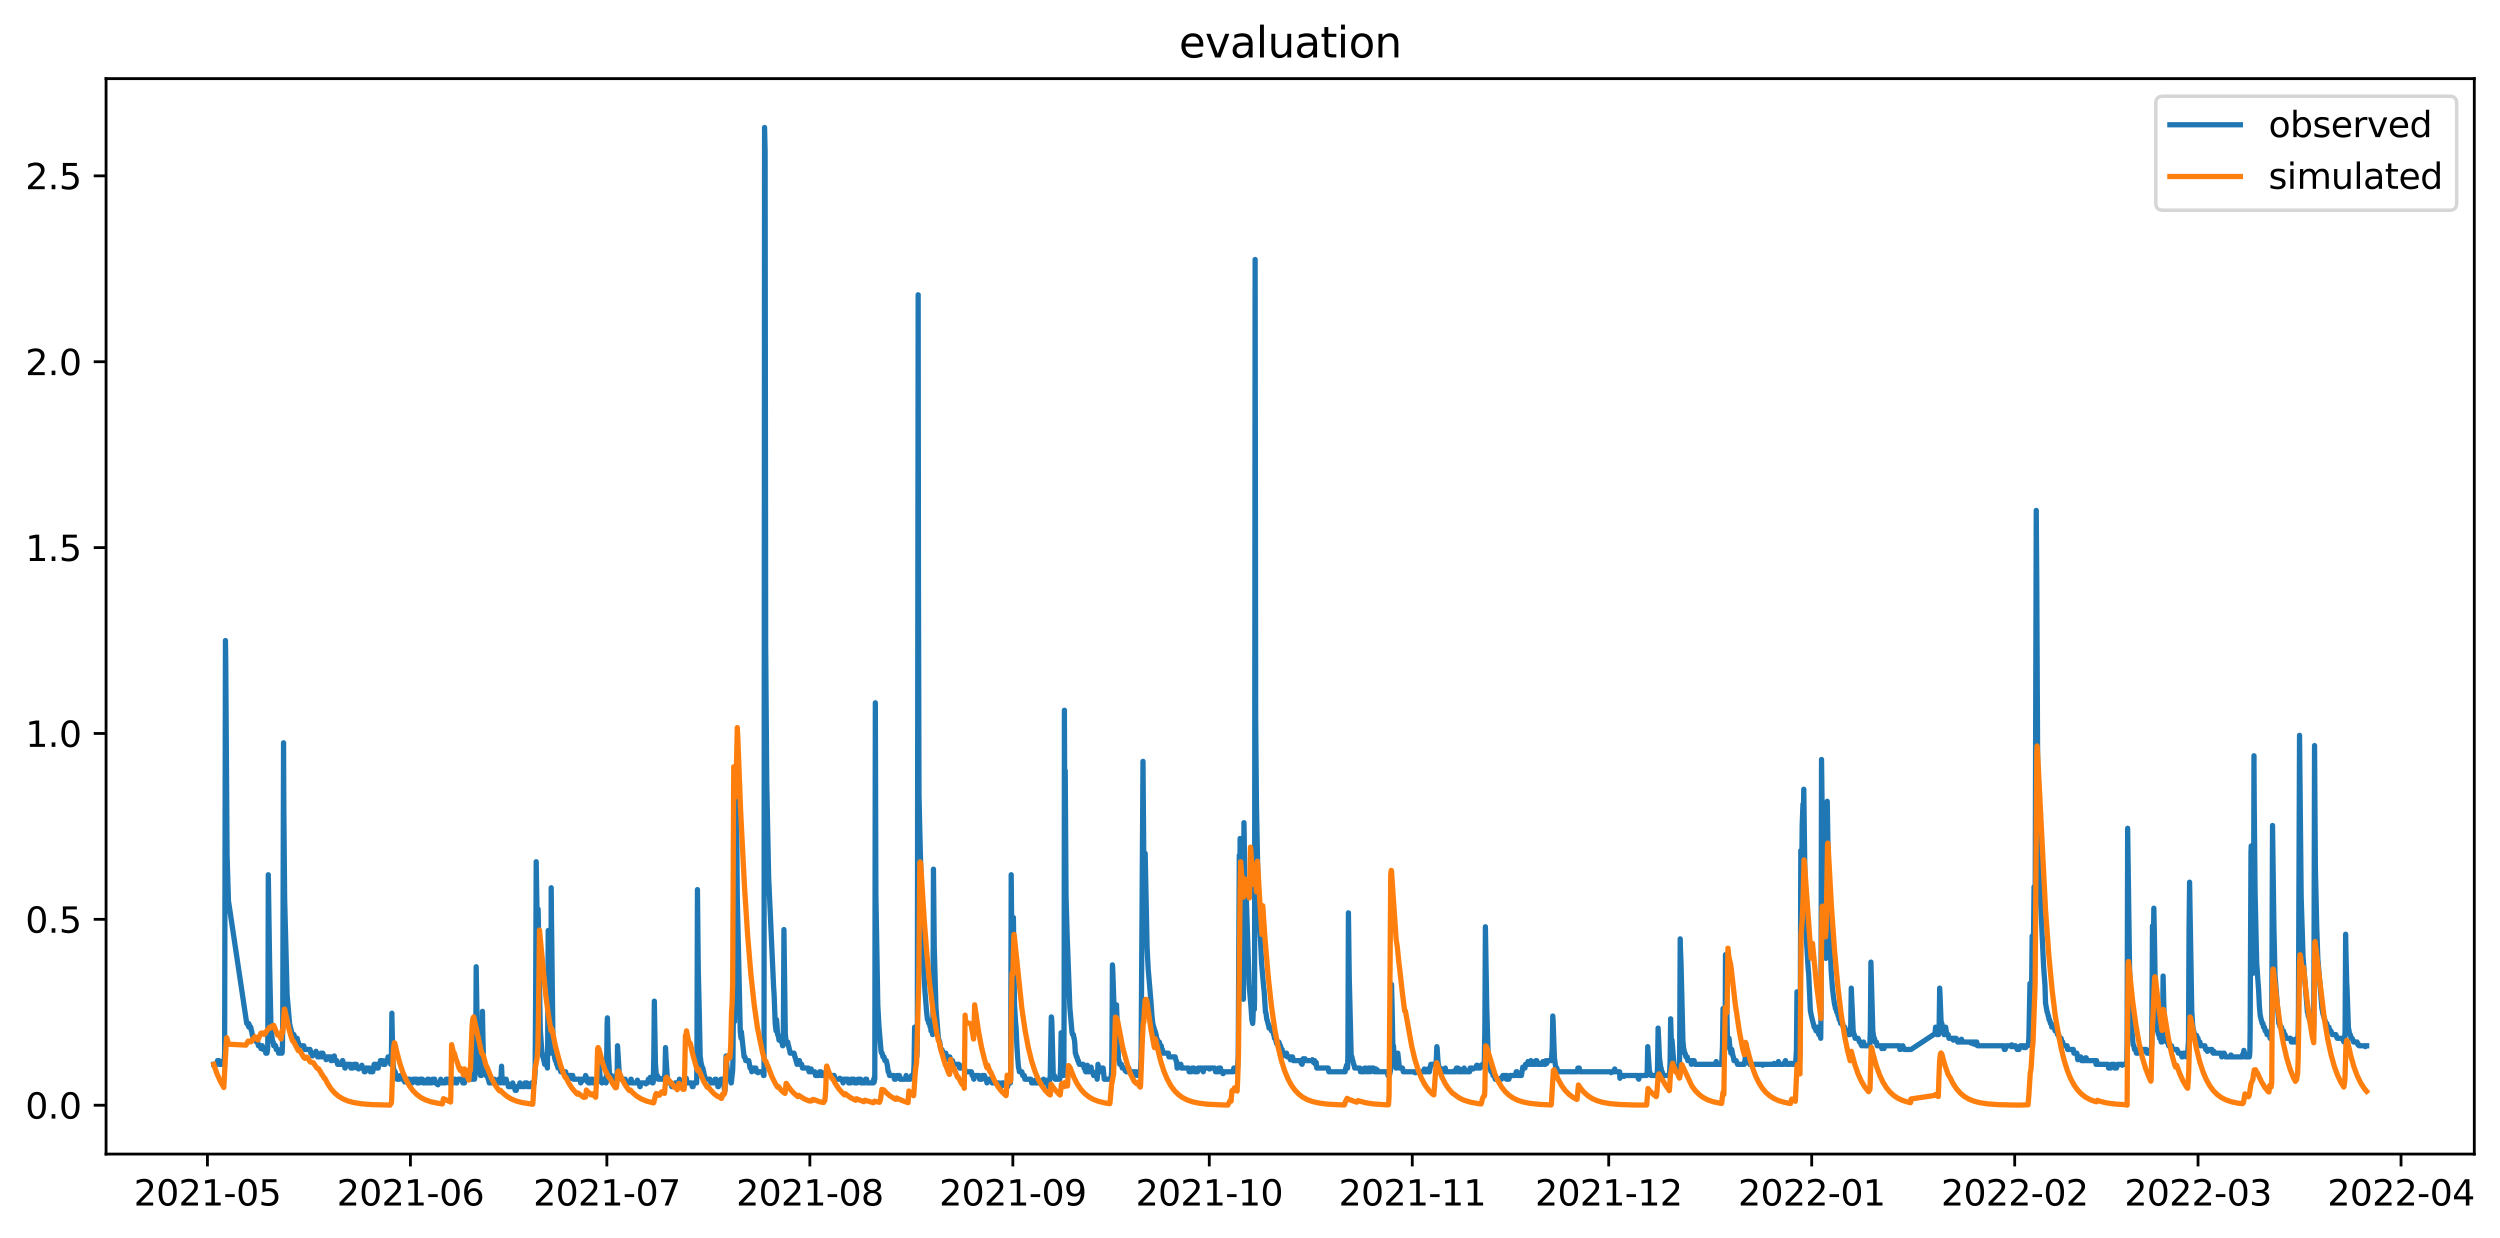 <?xml version="1.0" encoding="utf-8" standalone="no"?>
<!DOCTYPE svg PUBLIC "-//W3C//DTD SVG 1.1//EN"
  "http://www.w3.org/Graphics/SVG/1.1/DTD/svg11.dtd">
<svg xmlns:xlink="http://www.w3.org/1999/xlink" width="709.567pt" height="351.436pt" viewBox="0 0 709.567 351.436" xmlns="http://www.w3.org/2000/svg" version="1.1">
 <defs>
  <style type="text/css">*{stroke-linejoin: round; stroke-linecap: butt}</style>
 </defs>
 <g id="figure_1">
  <g id="patch_1">
   <path d="M 0 351.436 
L 709.567 351.436 
L 709.567 0 
L 0 0 
z
" style="fill: #ffffff"/>
  </g>
  <g id="axes_1">
   <g id="patch_2">
    <path d="M 30.103 327.558 
L 702.272 327.558 
L 702.272 22.318 
L 30.103 22.318 
z
" style="fill: #ffffff"/>
   </g>
   <g id="matplotlib.axis_1">
    <g id="xtick_1">
     <g id="line2d_1">
      <defs>
       <path id="m0da7362ca2" d="M 0 0 
L 0 3.5 
" style="stroke: #000000; stroke-width: 0.8"/>
      </defs>
      <g>
       <use xlink:href="#m0da7362ca2" x="58.875" y="327.558" style="stroke: #000000; stroke-width: 0.8"/>
      </g>
     </g>
     <g id="text_1">
      <!-- 2021-05 -->
      <g transform="translate(37.984 342.157) scale(0.1 -0.1)">
       <defs>
        <path id="DejaVuSans-32" d="M 1228 531 
L 3431 531 
L 3431 0 
L 469 0 
L 469 531 
Q 828 903 1448 1529 
Q 2069 2156 2228 2338 
Q 2531 2678 2651 2914 
Q 2772 3150 2772 3378 
Q 2772 3750 2511 3984 
Q 2250 4219 1831 4219 
Q 1534 4219 1204 4116 
Q 875 4013 500 3803 
L 500 4441 
Q 881 4594 1212 4672 
Q 1544 4750 1819 4750 
Q 2544 4750 2975 4387 
Q 3406 4025 3406 3419 
Q 3406 3131 3298 2873 
Q 3191 2616 2906 2266 
Q 2828 2175 2409 1742 
Q 1991 1309 1228 531 
z
" transform="scale(0.016)"/>
        <path id="DejaVuSans-30" d="M 2034 4250 
Q 1547 4250 1301 3770 
Q 1056 3291 1056 2328 
Q 1056 1369 1301 889 
Q 1547 409 2034 409 
Q 2525 409 2770 889 
Q 3016 1369 3016 2328 
Q 3016 3291 2770 3770 
Q 2525 4250 2034 4250 
z
M 2034 4750 
Q 2819 4750 3233 4129 
Q 3647 3509 3647 2328 
Q 3647 1150 3233 529 
Q 2819 -91 2034 -91 
Q 1250 -91 836 529 
Q 422 1150 422 2328 
Q 422 3509 836 4129 
Q 1250 4750 2034 4750 
z
" transform="scale(0.016)"/>
        <path id="DejaVuSans-31" d="M 794 531 
L 1825 531 
L 1825 4091 
L 703 3866 
L 703 4441 
L 1819 4666 
L 2450 4666 
L 2450 531 
L 3481 531 
L 3481 0 
L 794 0 
L 794 531 
z
" transform="scale(0.016)"/>
        <path id="DejaVuSans-2d" d="M 313 2009 
L 1997 2009 
L 1997 1497 
L 313 1497 
L 313 2009 
z
" transform="scale(0.016)"/>
        <path id="DejaVuSans-35" d="M 691 4666 
L 3169 4666 
L 3169 4134 
L 1269 4134 
L 1269 2991 
Q 1406 3038 1543 3061 
Q 1681 3084 1819 3084 
Q 2600 3084 3056 2656 
Q 3513 2228 3513 1497 
Q 3513 744 3044 326 
Q 2575 -91 1722 -91 
Q 1428 -91 1123 -41 
Q 819 9 494 109 
L 494 744 
Q 775 591 1075 516 
Q 1375 441 1709 441 
Q 2250 441 2565 725 
Q 2881 1009 2881 1497 
Q 2881 1984 2565 2268 
Q 2250 2553 1709 2553 
Q 1456 2553 1204 2497 
Q 953 2441 691 2322 
L 691 4666 
z
" transform="scale(0.016)"/>
       </defs>
       <use xlink:href="#DejaVuSans-32"/>
       <use xlink:href="#DejaVuSans-30" x="63.623"/>
       <use xlink:href="#DejaVuSans-32" x="127.246"/>
       <use xlink:href="#DejaVuSans-31" x="190.869"/>
       <use xlink:href="#DejaVuSans-2d" x="254.492"/>
       <use xlink:href="#DejaVuSans-30" x="290.576"/>
       <use xlink:href="#DejaVuSans-35" x="354.199"/>
      </g>
     </g>
    </g>
    <g id="xtick_2">
     <g id="line2d_2">
      <g>
       <use xlink:href="#m0da7362ca2" x="116.489" y="327.558" style="stroke: #000000; stroke-width: 0.8"/>
      </g>
     </g>
     <g id="text_2">
      <!-- 2021-06 -->
      <g transform="translate(95.598 342.157) scale(0.1 -0.1)">
       <defs>
        <path id="DejaVuSans-36" d="M 2113 2584 
Q 1688 2584 1439 2293 
Q 1191 2003 1191 1497 
Q 1191 994 1439 701 
Q 1688 409 2113 409 
Q 2538 409 2786 701 
Q 3034 994 3034 1497 
Q 3034 2003 2786 2293 
Q 2538 2584 2113 2584 
z
M 3366 4563 
L 3366 3988 
Q 3128 4100 2886 4159 
Q 2644 4219 2406 4219 
Q 1781 4219 1451 3797 
Q 1122 3375 1075 2522 
Q 1259 2794 1537 2939 
Q 1816 3084 2150 3084 
Q 2853 3084 3261 2657 
Q 3669 2231 3669 1497 
Q 3669 778 3244 343 
Q 2819 -91 2113 -91 
Q 1303 -91 875 529 
Q 447 1150 447 2328 
Q 447 3434 972 4092 
Q 1497 4750 2381 4750 
Q 2619 4750 2861 4703 
Q 3103 4656 3366 4563 
z
" transform="scale(0.016)"/>
       </defs>
       <use xlink:href="#DejaVuSans-32"/>
       <use xlink:href="#DejaVuSans-30" x="63.623"/>
       <use xlink:href="#DejaVuSans-32" x="127.246"/>
       <use xlink:href="#DejaVuSans-31" x="190.869"/>
       <use xlink:href="#DejaVuSans-2d" x="254.492"/>
       <use xlink:href="#DejaVuSans-30" x="290.576"/>
       <use xlink:href="#DejaVuSans-36" x="354.199"/>
      </g>
     </g>
    </g>
    <g id="xtick_3">
     <g id="line2d_3">
      <g>
       <use xlink:href="#m0da7362ca2" x="172.244" y="327.558" style="stroke: #000000; stroke-width: 0.8"/>
      </g>
     </g>
     <g id="text_3">
      <!-- 2021-07 -->
      <g transform="translate(151.353 342.157) scale(0.1 -0.1)">
       <defs>
        <path id="DejaVuSans-37" d="M 525 4666 
L 3525 4666 
L 3525 4397 
L 1831 0 
L 1172 0 
L 2766 4134 
L 525 4134 
L 525 4666 
z
" transform="scale(0.016)"/>
       </defs>
       <use xlink:href="#DejaVuSans-32"/>
       <use xlink:href="#DejaVuSans-30" x="63.623"/>
       <use xlink:href="#DejaVuSans-32" x="127.246"/>
       <use xlink:href="#DejaVuSans-31" x="190.869"/>
       <use xlink:href="#DejaVuSans-2d" x="254.492"/>
       <use xlink:href="#DejaVuSans-30" x="290.576"/>
       <use xlink:href="#DejaVuSans-37" x="354.199"/>
      </g>
     </g>
    </g>
    <g id="xtick_4">
     <g id="line2d_4">
      <g>
       <use xlink:href="#m0da7362ca2" x="229.858" y="327.558" style="stroke: #000000; stroke-width: 0.8"/>
      </g>
     </g>
     <g id="text_4">
      <!-- 2021-08 -->
      <g transform="translate(208.967 342.157) scale(0.1 -0.1)">
       <defs>
        <path id="DejaVuSans-38" d="M 2034 2216 
Q 1584 2216 1326 1975 
Q 1069 1734 1069 1313 
Q 1069 891 1326 650 
Q 1584 409 2034 409 
Q 2484 409 2743 651 
Q 3003 894 3003 1313 
Q 3003 1734 2745 1975 
Q 2488 2216 2034 2216 
z
M 1403 2484 
Q 997 2584 770 2862 
Q 544 3141 544 3541 
Q 544 4100 942 4425 
Q 1341 4750 2034 4750 
Q 2731 4750 3128 4425 
Q 3525 4100 3525 3541 
Q 3525 3141 3298 2862 
Q 3072 2584 2669 2484 
Q 3125 2378 3379 2068 
Q 3634 1759 3634 1313 
Q 3634 634 3220 271 
Q 2806 -91 2034 -91 
Q 1263 -91 848 271 
Q 434 634 434 1313 
Q 434 1759 690 2068 
Q 947 2378 1403 2484 
z
M 1172 3481 
Q 1172 3119 1398 2916 
Q 1625 2713 2034 2713 
Q 2441 2713 2670 2916 
Q 2900 3119 2900 3481 
Q 2900 3844 2670 4047 
Q 2441 4250 2034 4250 
Q 1625 4250 1398 4047 
Q 1172 3844 1172 3481 
z
" transform="scale(0.016)"/>
       </defs>
       <use xlink:href="#DejaVuSans-32"/>
       <use xlink:href="#DejaVuSans-30" x="63.623"/>
       <use xlink:href="#DejaVuSans-32" x="127.246"/>
       <use xlink:href="#DejaVuSans-31" x="190.869"/>
       <use xlink:href="#DejaVuSans-2d" x="254.492"/>
       <use xlink:href="#DejaVuSans-30" x="290.576"/>
       <use xlink:href="#DejaVuSans-38" x="354.199"/>
      </g>
     </g>
    </g>
    <g id="xtick_5">
     <g id="line2d_5">
      <g>
       <use xlink:href="#m0da7362ca2" x="287.472" y="327.558" style="stroke: #000000; stroke-width: 0.8"/>
      </g>
     </g>
     <g id="text_5">
      <!-- 2021-09 -->
      <g transform="translate(266.58 342.157) scale(0.1 -0.1)">
       <defs>
        <path id="DejaVuSans-39" d="M 703 97 
L 703 672 
Q 941 559 1184 500 
Q 1428 441 1663 441 
Q 2288 441 2617 861 
Q 2947 1281 2994 2138 
Q 2813 1869 2534 1725 
Q 2256 1581 1919 1581 
Q 1219 1581 811 2004 
Q 403 2428 403 3163 
Q 403 3881 828 4315 
Q 1253 4750 1959 4750 
Q 2769 4750 3195 4129 
Q 3622 3509 3622 2328 
Q 3622 1225 3098 567 
Q 2575 -91 1691 -91 
Q 1453 -91 1209 -44 
Q 966 3 703 97 
z
M 1959 2075 
Q 2384 2075 2632 2365 
Q 2881 2656 2881 3163 
Q 2881 3666 2632 3958 
Q 2384 4250 1959 4250 
Q 1534 4250 1286 3958 
Q 1038 3666 1038 3163 
Q 1038 2656 1286 2365 
Q 1534 2075 1959 2075 
z
" transform="scale(0.016)"/>
       </defs>
       <use xlink:href="#DejaVuSans-32"/>
       <use xlink:href="#DejaVuSans-30" x="63.623"/>
       <use xlink:href="#DejaVuSans-32" x="127.246"/>
       <use xlink:href="#DejaVuSans-31" x="190.869"/>
       <use xlink:href="#DejaVuSans-2d" x="254.492"/>
       <use xlink:href="#DejaVuSans-30" x="290.576"/>
       <use xlink:href="#DejaVuSans-39" x="354.199"/>
      </g>
     </g>
    </g>
    <g id="xtick_6">
     <g id="line2d_6">
      <g>
       <use xlink:href="#m0da7362ca2" x="343.227" y="327.558" style="stroke: #000000; stroke-width: 0.8"/>
      </g>
     </g>
     <g id="text_6">
      <!-- 2021-10 -->
      <g transform="translate(322.336 342.157) scale(0.1 -0.1)">
       <use xlink:href="#DejaVuSans-32"/>
       <use xlink:href="#DejaVuSans-30" x="63.623"/>
       <use xlink:href="#DejaVuSans-32" x="127.246"/>
       <use xlink:href="#DejaVuSans-31" x="190.869"/>
       <use xlink:href="#DejaVuSans-2d" x="254.492"/>
       <use xlink:href="#DejaVuSans-31" x="290.576"/>
       <use xlink:href="#DejaVuSans-30" x="354.199"/>
      </g>
     </g>
    </g>
    <g id="xtick_7">
     <g id="line2d_7">
      <g>
       <use xlink:href="#m0da7362ca2" x="400.841" y="327.558" style="stroke: #000000; stroke-width: 0.8"/>
      </g>
     </g>
     <g id="text_7">
      <!-- 2021-11 -->
      <g transform="translate(379.95 342.157) scale(0.1 -0.1)">
       <use xlink:href="#DejaVuSans-32"/>
       <use xlink:href="#DejaVuSans-30" x="63.623"/>
       <use xlink:href="#DejaVuSans-32" x="127.246"/>
       <use xlink:href="#DejaVuSans-31" x="190.869"/>
       <use xlink:href="#DejaVuSans-2d" x="254.492"/>
       <use xlink:href="#DejaVuSans-31" x="290.576"/>
       <use xlink:href="#DejaVuSans-31" x="354.199"/>
      </g>
     </g>
    </g>
    <g id="xtick_8">
     <g id="line2d_8">
      <g>
       <use xlink:href="#m0da7362ca2" x="456.596" y="327.558" style="stroke: #000000; stroke-width: 0.8"/>
      </g>
     </g>
     <g id="text_8">
      <!-- 2021-12 -->
      <g transform="translate(435.705 342.157) scale(0.1 -0.1)">
       <use xlink:href="#DejaVuSans-32"/>
       <use xlink:href="#DejaVuSans-30" x="63.623"/>
       <use xlink:href="#DejaVuSans-32" x="127.246"/>
       <use xlink:href="#DejaVuSans-31" x="190.869"/>
       <use xlink:href="#DejaVuSans-2d" x="254.492"/>
       <use xlink:href="#DejaVuSans-31" x="290.576"/>
       <use xlink:href="#DejaVuSans-32" x="354.199"/>
      </g>
     </g>
    </g>
    <g id="xtick_9">
     <g id="line2d_9">
      <g>
       <use xlink:href="#m0da7362ca2" x="514.21" y="327.558" style="stroke: #000000; stroke-width: 0.8"/>
      </g>
     </g>
     <g id="text_9">
      <!-- 2022-01 -->
      <g transform="translate(493.319 342.157) scale(0.1 -0.1)">
       <use xlink:href="#DejaVuSans-32"/>
       <use xlink:href="#DejaVuSans-30" x="63.623"/>
       <use xlink:href="#DejaVuSans-32" x="127.246"/>
       <use xlink:href="#DejaVuSans-32" x="190.869"/>
       <use xlink:href="#DejaVuSans-2d" x="254.492"/>
       <use xlink:href="#DejaVuSans-30" x="290.576"/>
       <use xlink:href="#DejaVuSans-31" x="354.199"/>
      </g>
     </g>
    </g>
    <g id="xtick_10">
     <g id="line2d_10">
      <g>
       <use xlink:href="#m0da7362ca2" x="571.824" y="327.558" style="stroke: #000000; stroke-width: 0.8"/>
      </g>
     </g>
     <g id="text_10">
      <!-- 2022-02 -->
      <g transform="translate(550.932 342.157) scale(0.1 -0.1)">
       <use xlink:href="#DejaVuSans-32"/>
       <use xlink:href="#DejaVuSans-30" x="63.623"/>
       <use xlink:href="#DejaVuSans-32" x="127.246"/>
       <use xlink:href="#DejaVuSans-32" x="190.869"/>
       <use xlink:href="#DejaVuSans-2d" x="254.492"/>
       <use xlink:href="#DejaVuSans-30" x="290.576"/>
       <use xlink:href="#DejaVuSans-32" x="354.199"/>
      </g>
     </g>
    </g>
    <g id="xtick_11">
     <g id="line2d_11">
      <g>
       <use xlink:href="#m0da7362ca2" x="623.862" y="327.558" style="stroke: #000000; stroke-width: 0.8"/>
      </g>
     </g>
     <g id="text_11">
      <!-- 2022-03 -->
      <g transform="translate(602.971 342.157) scale(0.1 -0.1)">
       <defs>
        <path id="DejaVuSans-33" d="M 2597 2516 
Q 3050 2419 3304 2112 
Q 3559 1806 3559 1356 
Q 3559 666 3084 287 
Q 2609 -91 1734 -91 
Q 1441 -91 1130 -33 
Q 819 25 488 141 
L 488 750 
Q 750 597 1062 519 
Q 1375 441 1716 441 
Q 2309 441 2620 675 
Q 2931 909 2931 1356 
Q 2931 1769 2642 2001 
Q 2353 2234 1838 2234 
L 1294 2234 
L 1294 2753 
L 1863 2753 
Q 2328 2753 2575 2939 
Q 2822 3125 2822 3475 
Q 2822 3834 2567 4026 
Q 2313 4219 1838 4219 
Q 1578 4219 1281 4162 
Q 984 4106 628 3988 
L 628 4550 
Q 988 4650 1302 4700 
Q 1616 4750 1894 4750 
Q 2613 4750 3031 4423 
Q 3450 4097 3450 3541 
Q 3450 3153 3228 2886 
Q 3006 2619 2597 2516 
z
" transform="scale(0.016)"/>
       </defs>
       <use xlink:href="#DejaVuSans-32"/>
       <use xlink:href="#DejaVuSans-30" x="63.623"/>
       <use xlink:href="#DejaVuSans-32" x="127.246"/>
       <use xlink:href="#DejaVuSans-32" x="190.869"/>
       <use xlink:href="#DejaVuSans-2d" x="254.492"/>
       <use xlink:href="#DejaVuSans-30" x="290.576"/>
       <use xlink:href="#DejaVuSans-33" x="354.199"/>
      </g>
     </g>
    </g>
    <g id="xtick_12">
     <g id="line2d_12">
      <g>
       <use xlink:href="#m0da7362ca2" x="681.476" y="327.558" style="stroke: #000000; stroke-width: 0.8"/>
      </g>
     </g>
     <g id="text_12">
      <!-- 2022-04 -->
      <g transform="translate(660.585 342.157) scale(0.1 -0.1)">
       <defs>
        <path id="DejaVuSans-34" d="M 2419 4116 
L 825 1625 
L 2419 1625 
L 2419 4116 
z
M 2253 4666 
L 3047 4666 
L 3047 1625 
L 3713 1625 
L 3713 1100 
L 3047 1100 
L 3047 0 
L 2419 0 
L 2419 1100 
L 313 1100 
L 313 1709 
L 2253 4666 
z
" transform="scale(0.016)"/>
       </defs>
       <use xlink:href="#DejaVuSans-32"/>
       <use xlink:href="#DejaVuSans-30" x="63.623"/>
       <use xlink:href="#DejaVuSans-32" x="127.246"/>
       <use xlink:href="#DejaVuSans-32" x="190.869"/>
       <use xlink:href="#DejaVuSans-2d" x="254.492"/>
       <use xlink:href="#DejaVuSans-30" x="290.576"/>
       <use xlink:href="#DejaVuSans-34" x="354.199"/>
      </g>
     </g>
    </g>
   </g>
   <g id="matplotlib.axis_2">
    <g id="ytick_1">
     <g id="line2d_13">
      <defs>
       <path id="mf5da0f1f06" d="M 0 0 
L -3.5 0 
" style="stroke: #000000; stroke-width: 0.8"/>
      </defs>
      <g>
       <use xlink:href="#mf5da0f1f06" x="30.103" y="313.693" style="stroke: #000000; stroke-width: 0.8"/>
      </g>
     </g>
     <g id="text_13">
      <!-- 0.0 -->
      <g transform="translate(7.2 317.492) scale(0.1 -0.1)">
       <defs>
        <path id="DejaVuSans-2e" d="M 684 794 
L 1344 794 
L 1344 0 
L 684 0 
L 684 794 
z
" transform="scale(0.016)"/>
       </defs>
       <use xlink:href="#DejaVuSans-30"/>
       <use xlink:href="#DejaVuSans-2e" x="63.623"/>
       <use xlink:href="#DejaVuSans-30" x="95.41"/>
      </g>
     </g>
    </g>
    <g id="ytick_2">
     <g id="line2d_14">
      <g>
       <use xlink:href="#mf5da0f1f06" x="30.103" y="260.936" style="stroke: #000000; stroke-width: 0.8"/>
      </g>
     </g>
     <g id="text_14">
      <!-- 0.5 -->
      <g transform="translate(7.2 264.735) scale(0.1 -0.1)">
       <use xlink:href="#DejaVuSans-30"/>
       <use xlink:href="#DejaVuSans-2e" x="63.623"/>
       <use xlink:href="#DejaVuSans-35" x="95.41"/>
      </g>
     </g>
    </g>
    <g id="ytick_3">
     <g id="line2d_15">
      <g>
       <use xlink:href="#mf5da0f1f06" x="30.103" y="208.18" style="stroke: #000000; stroke-width: 0.8"/>
      </g>
     </g>
     <g id="text_15">
      <!-- 1.0 -->
      <g transform="translate(7.2 211.979) scale(0.1 -0.1)">
       <use xlink:href="#DejaVuSans-31"/>
       <use xlink:href="#DejaVuSans-2e" x="63.623"/>
       <use xlink:href="#DejaVuSans-30" x="95.41"/>
      </g>
     </g>
    </g>
    <g id="ytick_4">
     <g id="line2d_16">
      <g>
       <use xlink:href="#mf5da0f1f06" x="30.103" y="155.423" style="stroke: #000000; stroke-width: 0.8"/>
      </g>
     </g>
     <g id="text_16">
      <!-- 1.5 -->
      <g transform="translate(7.2 159.222) scale(0.1 -0.1)">
       <use xlink:href="#DejaVuSans-31"/>
       <use xlink:href="#DejaVuSans-2e" x="63.623"/>
       <use xlink:href="#DejaVuSans-35" x="95.41"/>
      </g>
     </g>
    </g>
    <g id="ytick_5">
     <g id="line2d_17">
      <g>
       <use xlink:href="#mf5da0f1f06" x="30.103" y="102.666" style="stroke: #000000; stroke-width: 0.8"/>
      </g>
     </g>
     <g id="text_17">
      <!-- 2.0 -->
      <g transform="translate(7.2 106.465) scale(0.1 -0.1)">
       <use xlink:href="#DejaVuSans-32"/>
       <use xlink:href="#DejaVuSans-2e" x="63.623"/>
       <use xlink:href="#DejaVuSans-30" x="95.41"/>
      </g>
     </g>
    </g>
    <g id="ytick_6">
     <g id="line2d_18">
      <g>
       <use xlink:href="#mf5da0f1f06" x="30.103" y="49.909" style="stroke: #000000; stroke-width: 0.8"/>
      </g>
     </g>
     <g id="text_18">
      <!-- 2.5 -->
      <g transform="translate(7.2 53.709) scale(0.1 -0.1)">
       <use xlink:href="#DejaVuSans-32"/>
       <use xlink:href="#DejaVuSans-2e" x="63.623"/>
       <use xlink:href="#DejaVuSans-35" x="95.41"/>
      </g>
     </g>
    </g>
   </g>
   <g id="line2d_19">
    <path d="M 60.656 302.086 
L 61.586 302.086 
L 61.74 301.031 
L 62.128 301.031 
L 62.282 302.086 
L 63.289 302.086 
L 63.367 301.031 
L 63.444 301.559 
L 63.676 300.504 
L 63.754 298.921 
L 63.986 181.801 
L 64.064 187.077 
L 64.451 242.999 
L 64.838 255.661 
L 70.026 290.48 
L 70.413 290.48 
L 70.491 291.271 
L 70.568 290.48 
L 70.646 291.535 
L 70.723 290.744 
L 70.878 291.535 
L 71.188 291.535 
L 71.343 292.59 
L 71.42 292.59 
L 71.575 293.645 
L 71.652 293.645 
L 71.807 294.701 
L 72.659 294.701 
L 72.814 295.756 
L 73.124 295.756 
L 73.201 296.019 
L 73.356 296.811 
L 73.976 296.811 
L 74.053 297.602 
L 74.208 296.811 
L 74.363 297.602 
L 74.44 296.811 
L 74.673 297.866 
L 75.292 297.866 
L 75.447 298.921 
L 75.757 298.921 
L 75.834 298.657 
L 75.989 297.338 
L 76.066 284.677 
L 76.144 248.275 
L 76.221 252.759 
L 76.531 274.125 
L 76.918 292.063 
L 77.383 295.756 
L 77.538 295.756 
L 77.693 296.811 
L 77.925 296.811 
L 78.002 296.547 
L 78.157 296.811 
L 78.235 296.811 
L 78.39 297.866 
L 78.932 297.866 
L 79.086 298.921 
L 80.016 298.921 
L 80.093 298.657 
L 80.171 296.547 
L 80.248 289.161 
L 80.48 210.817 
L 80.558 229.282 
L 80.79 255.133 
L 81.487 282.303 
L 82.184 290.48 
L 82.416 291.535 
L 82.494 291.799 
L 82.649 292.59 
L 82.726 292.59 
L 82.881 293.645 
L 82.958 293.645 
L 83.113 294.173 
L 83.268 293.645 
L 83.423 293.645 
L 83.655 294.701 
L 84.352 294.701 
L 84.507 295.756 
L 84.662 295.756 
L 84.817 296.811 
L 86.211 296.811 
L 86.288 297.075 
L 86.443 297.866 
L 87.992 297.866 
L 88.069 298.13 
L 88.224 298.921 
L 88.456 298.921 
L 88.689 299.712 
L 88.844 298.921 
L 89.618 298.921 
L 89.695 298.393 
L 89.85 298.921 
L 90.005 298.921 
L 90.16 299.976 
L 90.702 299.976 
L 91.089 298.921 
L 91.322 298.921 
L 91.399 299.976 
L 91.631 298.921 
L 91.709 299.185 
L 91.864 299.976 
L 92.406 299.976 
L 92.561 300.768 
L 92.716 299.976 
L 93.8 299.976 
L 93.955 301.031 
L 94.187 301.031 
L 94.264 300.768 
L 94.419 299.976 
L 94.806 299.976 
L 94.884 299.712 
L 95.039 301.031 
L 95.581 301.031 
L 95.658 301.295 
L 95.813 302.086 
L 96.82 302.086 
L 96.897 301.823 
L 96.975 302.086 
L 97.052 301.823 
L 97.207 301.031 
L 97.284 301.031 
L 97.439 302.086 
L 97.672 302.086 
L 97.749 302.35 
L 97.904 303.142 
L 97.981 303.142 
L 98.369 302.086 
L 99.453 302.086 
L 99.608 303.142 
L 100.15 303.142 
L 100.227 302.878 
L 100.382 302.086 
L 101.156 302.086 
L 101.311 303.142 
L 101.698 303.142 
L 101.776 303.405 
L 101.931 303.142 
L 102.628 303.142 
L 102.705 302.35 
L 102.782 302.614 
L 102.937 303.142 
L 103.17 303.142 
L 103.247 303.405 
L 103.402 304.197 
L 103.634 304.197 
L 103.712 303.933 
L 103.867 303.142 
L 104.873 303.142 
L 104.951 303.405 
L 105.106 304.197 
L 105.803 304.197 
L 106.19 302.086 
L 106.654 302.086 
L 106.732 302.614 
L 106.809 302.086 
L 106.964 303.142 
L 107.351 303.142 
L 107.506 302.086 
L 107.738 302.086 
L 107.971 301.031 
L 108.59 301.031 
L 108.745 302.086 
L 109.287 302.086 
L 109.365 301.823 
L 109.52 301.031 
L 109.907 301.031 
L 109.984 300.768 
L 110.139 299.976 
L 110.294 299.976 
L 110.371 300.24 
L 110.526 301.031 
L 110.681 301.031 
L 110.913 302.086 
L 110.991 300.504 
L 111.068 301.823 
L 111.223 287.578 
L 111.301 291.535 
L 111.533 301.559 
L 111.688 303.142 
L 111.765 303.405 
L 111.92 304.197 
L 112.152 304.197 
L 112.23 304.46 
L 112.385 305.252 
L 112.54 305.252 
L 112.695 306.307 
L 113.391 306.307 
L 113.469 306.043 
L 113.624 305.252 
L 114.011 305.252 
L 114.166 306.307 
L 114.63 306.307 
L 114.863 307.098 
L 115.018 306.307 
L 116.334 306.307 
L 116.489 307.362 
L 117.031 307.362 
L 117.263 306.307 
L 118.27 306.307 
L 118.425 307.362 
L 118.967 307.362 
L 119.122 306.307 
L 119.896 306.307 
L 120.051 307.362 
L 120.593 307.362 
L 120.748 306.835 
L 120.825 307.098 
L 121.058 306.571 
L 121.213 307.362 
L 121.368 306.307 
L 121.677 306.307 
L 121.832 307.362 
L 122.529 307.362 
L 122.761 306.307 
L 122.839 306.571 
L 122.916 306.571 
L 123.071 306.307 
L 123.381 306.307 
L 123.536 307.362 
L 123.846 307.362 
L 123.923 307.626 
L 124.078 307.362 
L 124.233 307.362 
L 124.31 307.89 
L 124.465 307.362 
L 124.93 307.362 
L 125.085 306.307 
L 125.472 307.362 
L 126.401 307.362 
L 126.478 307.098 
L 126.633 306.307 
L 127.175 306.307 
L 127.408 307.362 
L 128.337 307.362 
L 128.414 306.835 
L 128.492 307.362 
L 128.569 307.098 
L 128.724 306.307 
L 129.189 306.307 
L 129.344 307.362 
L 129.653 307.362 
L 129.731 306.571 
L 129.808 306.835 
L 130.041 306.307 
L 131.202 306.307 
L 131.357 307.362 
L 131.512 307.362 
L 131.589 306.835 
L 131.822 307.362 
L 132.054 306.307 
L 133.138 306.307 
L 133.293 303.669 
L 133.448 305.252 
L 133.68 305.252 
L 133.913 306.307 
L 134.3 306.307 
L 134.609 305.516 
L 134.687 306.307 
L 134.764 305.779 
L 134.997 301.823 
L 135.152 274.389 
L 135.616 302.086 
L 135.771 303.142 
L 136.003 304.197 
L 136.158 304.197 
L 136.236 304.46 
L 136.391 305.252 
L 136.623 305.252 
L 136.7 304.988 
L 136.778 302.878 
L 136.933 287.051 
L 137.01 291.799 
L 137.242 301.823 
L 137.475 304.197 
L 137.707 304.197 
L 137.784 304.46 
L 137.939 305.252 
L 138.326 305.252 
L 138.559 306.307 
L 138.636 306.307 
L 138.869 307.362 
L 139.488 307.362 
L 139.72 306.307 
L 140.262 306.307 
L 140.417 307.362 
L 141.269 307.362 
L 141.501 306.307 
L 141.966 306.307 
L 142.121 307.362 
L 142.353 302.614 
L 142.508 306.307 
L 142.74 306.307 
L 142.973 307.362 
L 143.205 306.307 
L 143.282 306.835 
L 143.36 306.307 
L 143.437 306.571 
L 143.592 306.307 
L 143.67 306.307 
L 143.825 307.362 
L 144.057 307.362 
L 144.289 308.417 
L 145.296 308.417 
L 145.373 307.89 
L 145.451 308.153 
L 145.528 307.362 
L 145.606 307.626 
L 145.761 308.417 
L 145.993 308.417 
L 146.225 309.472 
L 146.535 309.472 
L 146.69 308.417 
L 147.387 308.417 
L 147.542 307.362 
L 147.619 307.362 
L 147.851 308.417 
L 148.858 308.417 
L 149.013 307.362 
L 149.555 307.362 
L 149.71 308.417 
L 150.717 308.417 
L 150.871 307.362 
L 151.181 307.362 
L 151.259 307.626 
L 151.413 307.362 
L 151.646 307.362 
L 151.878 304.197 
L 152.033 282.039 
L 152.188 244.582 
L 152.343 254.342 
L 152.498 263.838 
L 152.575 263.046 
L 152.73 258.035 
L 153.349 292.326 
L 153.504 294.437 
L 153.814 298.657 
L 153.891 298.921 
L 154.046 299.976 
L 154.201 299.976 
L 154.356 301.031 
L 154.434 301.031 
L 154.588 302.086 
L 154.743 301.031 
L 154.821 301.295 
L 154.898 301.031 
L 155.053 302.086 
L 155.13 302.086 
L 155.208 302.35 
L 155.363 303.142 
L 155.44 297.338 
L 155.595 264.102 
L 155.982 293.909 
L 156.215 298.921 
L 156.292 297.075 
L 156.369 287.578 
L 156.447 251.968 
L 156.524 260.672 
L 156.912 292.854 
L 157.221 298.921 
L 157.376 299.976 
L 157.609 301.031 
L 157.763 301.031 
L 157.841 301.295 
L 157.996 302.086 
L 158.073 302.086 
L 158.228 302.614 
L 158.305 302.086 
L 158.383 303.142 
L 158.538 302.086 
L 158.693 302.086 
L 158.848 303.142 
L 159.002 303.142 
L 159.157 304.197 
L 160.551 304.197 
L 160.706 305.252 
L 161.093 305.252 
L 161.171 305.516 
L 161.326 305.252 
L 161.868 305.252 
L 161.945 306.043 
L 162.1 305.252 
L 162.565 305.252 
L 162.719 306.307 
L 164.655 306.307 
L 164.81 307.362 
L 165.043 306.307 
L 165.12 306.307 
L 165.275 306.835 
L 165.507 306.307 
L 166.049 306.307 
L 166.204 305.252 
L 166.282 306.307 
L 166.359 305.516 
L 166.514 306.307 
L 166.746 307.098 
L 166.901 306.307 
L 167.056 307.362 
L 167.133 307.362 
L 167.288 306.307 
L 167.521 307.362 
L 167.598 307.098 
L 167.753 306.307 
L 168.217 306.307 
L 168.372 307.362 
L 169.379 307.362 
L 169.457 307.098 
L 169.611 306.307 
L 169.689 306.043 
L 169.766 305.252 
L 169.921 301.031 
L 170.386 306.307 
L 170.696 306.307 
L 170.85 307.362 
L 170.928 307.362 
L 171.315 306.307 
L 171.78 306.307 
L 171.857 306.571 
L 172.012 307.362 
L 172.089 307.098 
L 172.167 302.614 
L 172.322 290.48 
L 172.399 288.897 
L 172.631 298.393 
L 173.019 305.252 
L 173.561 305.252 
L 174.258 307.362 
L 174.335 307.362 
L 174.49 306.835 
L 174.645 306.307 
L 174.722 306.835 
L 174.877 306.307 
L 174.955 306.307 
L 175.187 303.933 
L 175.264 296.811 
L 175.342 297.866 
L 175.729 304.197 
L 175.806 304.46 
L 175.961 305.252 
L 176.039 305.252 
L 176.271 306.307 
L 177.433 306.307 
L 177.665 307.362 
L 178.826 307.362 
L 178.904 307.098 
L 179.059 306.307 
L 179.136 306.307 
L 179.369 307.362 
L 180.685 307.362 
L 180.917 306.571 
L 181.072 307.362 
L 181.382 307.362 
L 181.459 307.626 
L 181.614 308.417 
L 181.692 308.417 
L 181.847 307.362 
L 183.24 307.362 
L 183.318 307.626 
L 183.473 307.362 
L 183.783 307.362 
L 183.86 307.098 
L 184.015 306.307 
L 184.479 306.307 
L 184.557 305.779 
L 184.789 306.307 
L 184.944 306.307 
L 185.022 306.571 
L 185.176 307.362 
L 185.331 307.362 
L 185.409 307.098 
L 185.564 299.976 
L 185.718 284.149 
L 186.028 301.823 
L 186.261 304.988 
L 186.415 305.252 
L 186.57 305.252 
L 186.803 306.307 
L 186.957 306.307 
L 187.035 306.043 
L 187.19 306.307 
L 187.267 306.307 
L 187.345 306.043 
L 187.5 306.307 
L 188.506 306.307 
L 188.584 306.043 
L 188.739 304.197 
L 188.893 297.338 
L 189.048 300.504 
L 189.435 306.307 
L 189.59 306.307 
L 189.745 307.362 
L 190.52 307.362 
L 190.674 308.417 
L 191.449 308.417 
L 191.604 307.362 
L 192.456 307.362 
L 192.61 308.417 
L 192.688 308.417 
L 192.843 306.307 
L 192.92 306.571 
L 193.075 307.362 
L 194.159 307.362 
L 194.314 307.89 
L 194.546 306.307 
L 194.701 306.307 
L 194.779 306.043 
L 194.934 306.835 
L 195.088 307.362 
L 196.25 307.362 
L 196.482 308.417 
L 196.715 308.417 
L 196.87 307.362 
L 197.721 307.362 
L 197.799 302.878 
L 197.954 252.495 
L 198.186 275.181 
L 198.496 288.37 
L 198.728 299.712 
L 199.038 302.086 
L 199.115 302.086 
L 199.27 303.142 
L 199.502 303.142 
L 199.657 304.197 
L 199.735 304.197 
L 199.89 305.252 
L 199.967 305.252 
L 200.122 306.307 
L 201.516 306.307 
L 201.593 306.571 
L 201.748 307.362 
L 202.755 307.362 
L 202.987 306.307 
L 203.219 306.307 
L 203.374 307.362 
L 203.607 307.362 
L 203.761 308.417 
L 203.916 308.417 
L 204.304 307.362 
L 204.458 307.362 
L 204.613 306.307 
L 204.768 306.307 
L 204.846 307.098 
L 205 306.307 
L 205.233 306.307 
L 205.388 307.362 
L 205.465 307.362 
L 205.62 309.472 
L 205.697 308.417 
L 205.775 309.472 
L 206.085 299.712 
L 206.162 300.504 
L 206.549 305.252 
L 206.859 305.252 
L 207.014 306.307 
L 207.324 306.307 
L 207.479 307.362 
L 207.556 307.362 
L 207.943 303.933 
L 208.021 301.295 
L 208.253 276.499 
L 208.33 281.775 
L 208.485 289.952 
L 208.64 275.444 
L 208.795 280.72 
L 208.872 225.325 
L 208.95 236.668 
L 209.027 225.062 
L 209.26 254.869 
L 210.111 292.854 
L 210.344 294.701 
L 210.421 292.854 
L 210.499 293.645 
L 211.196 299.976 
L 211.428 299.976 
L 211.505 300.24 
L 211.66 301.031 
L 212.512 301.031 
L 212.899 303.142 
L 213.209 303.142 
L 213.364 304.197 
L 213.751 303.142 
L 214.525 303.142 
L 214.68 304.197 
L 215.067 304.197 
L 215.145 304.46 
L 215.3 304.197 
L 216.461 304.197 
L 216.694 305.252 
L 216.848 305.252 
L 217.003 36.193 
L 217.158 43.051 
L 217.313 182.856 
L 217.623 222.16 
L 218.165 249.066 
L 219.559 279.929 
L 219.714 282.303 
L 220.023 290.48 
L 220.256 292.59 
L 220.333 291.799 
L 220.411 289.425 
L 220.72 293.645 
L 220.798 293.645 
L 221.03 294.701 
L 221.108 295.228 
L 221.262 294.701 
L 221.34 294.964 
L 221.495 294.701 
L 221.65 294.701 
L 221.805 295.756 
L 221.959 295.756 
L 222.114 296.811 
L 222.192 296.811 
L 222.269 296.547 
L 222.347 291.799 
L 222.501 263.838 
L 222.889 293.382 
L 223.121 295.756 
L 223.586 295.756 
L 223.74 296.811 
L 223.818 296.811 
L 224.05 297.866 
L 224.128 298.13 
L 224.283 298.921 
L 225.367 298.921 
L 225.444 299.185 
L 225.599 299.976 
L 225.676 299.976 
L 225.909 301.031 
L 225.986 301.031 
L 226.218 302.086 
L 226.296 302.086 
L 226.528 301.031 
L 226.606 301.031 
L 226.683 301.559 
L 226.838 301.031 
L 226.915 301.031 
L 227.07 302.086 
L 227.535 302.086 
L 227.767 303.142 
L 229.393 303.142 
L 229.626 304.197 
L 230.168 304.197 
L 230.245 303.405 
L 230.4 304.197 
L 231.252 304.197 
L 231.484 305.252 
L 232.336 305.252 
L 232.414 304.46 
L 232.491 304.988 
L 232.646 304.197 
L 232.956 304.197 
L 233.11 305.252 
L 234.195 305.252 
L 234.349 304.197 
L 234.427 304.197 
L 234.582 304.724 
L 234.659 304.724 
L 234.814 305.252 
L 236.75 305.252 
L 236.827 305.516 
L 236.982 306.307 
L 238.299 306.307 
L 238.376 306.043 
L 238.531 306.307 
L 238.918 306.307 
L 239.305 307.362 
L 239.538 306.307 
L 240.699 306.307 
L 240.854 307.362 
L 241.474 307.362 
L 241.629 306.307 
L 242.403 306.307 
L 242.558 307.362 
L 243.255 307.362 
L 243.487 306.307 
L 244.262 306.307 
L 244.416 307.362 
L 245.423 307.362 
L 245.501 307.098 
L 245.655 306.307 
L 245.965 306.307 
L 246.197 307.362 
L 247.901 307.362 
L 247.979 306.307 
L 248.133 307.098 
L 248.211 305.516 
L 248.288 306.307 
L 248.443 199.475 
L 248.598 253.814 
L 249.14 285.204 
L 249.45 291.008 
L 250.069 298.393 
L 250.224 298.921 
L 250.379 298.921 
L 250.611 299.976 
L 250.921 299.976 
L 251.153 301.031 
L 251.541 301.031 
L 251.618 301.295 
L 251.773 302.086 
L 251.85 302.35 
L 252.083 304.197 
L 252.238 304.197 
L 252.47 305.252 
L 253.709 305.252 
L 253.864 306.307 
L 254.174 306.307 
L 254.328 305.779 
L 254.406 305.779 
L 254.483 306.043 
L 254.561 305.252 
L 254.638 305.516 
L 254.793 305.252 
L 255.258 305.252 
L 255.335 305.516 
L 255.49 306.307 
L 256.961 306.307 
L 257.194 305.252 
L 257.426 306.307 
L 258.355 306.307 
L 258.742 305.252 
L 259.284 305.252 
L 259.439 302.086 
L 259.594 291.535 
L 259.827 297.866 
L 259.981 294.964 
L 260.214 299.976 
L 260.291 298.393 
L 260.369 291.271 
L 260.601 83.674 
L 260.678 164.391 
L 260.833 225.589 
L 261.066 235.877 
L 261.917 268.85 
L 262.227 276.236 
L 262.537 281.511 
L 263.001 287.315 
L 263.234 289.425 
L 263.389 289.425 
L 263.621 290.48 
L 263.853 290.48 
L 264.008 291.535 
L 264.163 291.535 
L 264.24 292.59 
L 264.318 291.535 
L 264.705 293.645 
L 264.783 292.326 
L 264.937 246.692 
L 265.17 268.85 
L 265.634 285.732 
L 266.331 294.701 
L 266.719 295.756 
L 266.951 297.602 
L 267.106 297.866 
L 267.338 297.866 
L 267.493 298.393 
L 267.57 298.393 
L 267.803 298.921 
L 268.422 298.921 
L 268.654 299.976 
L 268.964 299.976 
L 269.197 300.768 
L 269.351 299.976 
L 269.584 299.976 
L 269.661 300.768 
L 269.739 300.504 
L 269.971 301.031 
L 270.358 301.031 
L 270.513 302.086 
L 272.139 302.086 
L 272.371 303.142 
L 273.301 303.142 
L 273.456 302.35 
L 273.61 303.142 
L 273.765 303.142 
L 273.92 304.197 
L 275.701 304.197 
L 275.934 305.252 
L 276.166 305.252 
L 276.398 306.307 
L 276.631 305.252 
L 277.87 305.252 
L 278.024 306.307 
L 278.644 306.307 
L 278.799 305.252 
L 279.418 305.252 
L 279.496 305.516 
L 279.651 306.307 
L 279.96 306.307 
L 280.115 307.362 
L 280.348 306.307 
L 281.354 306.307 
L 281.587 307.362 
L 283.445 307.362 
L 283.523 307.626 
L 283.677 308.417 
L 284.142 308.417 
L 284.297 307.362 
L 285.304 307.362 
L 285.536 308.417 
L 286.001 308.417 
L 286.155 307.362 
L 286.775 307.362 
L 286.852 305.779 
L 287.007 248.275 
L 287.085 256.979 
L 287.317 277.027 
L 287.472 279.401 
L 287.627 260.409 
L 287.936 284.941 
L 288.246 290.216 
L 288.401 291.799 
L 288.633 297.075 
L 288.866 300.504 
L 289.098 303.142 
L 289.175 303.142 
L 289.33 304.197 
L 290.027 304.197 
L 290.105 304.46 
L 290.26 305.252 
L 290.724 305.252 
L 290.879 306.307 
L 292.583 306.307 
L 292.66 306.571 
L 292.815 307.362 
L 293.744 307.362 
L 293.899 306.571 
L 294.054 307.362 
L 294.132 307.362 
L 294.286 306.307 
L 294.364 306.307 
L 294.596 307.362 
L 295.603 307.362 
L 295.68 307.098 
L 295.758 307.362 
L 295.913 306.571 
L 295.99 307.098 
L 296.145 306.307 
L 296.3 307.362 
L 296.764 307.362 
L 296.919 306.571 
L 297.074 307.362 
L 297.384 307.362 
L 297.461 307.626 
L 297.539 308.417 
L 297.694 307.362 
L 297.771 307.362 
L 297.849 307.098 
L 298.081 305.516 
L 298.391 288.633 
L 298.468 288.897 
L 298.545 290.216 
L 298.933 304.724 
L 299.088 305.252 
L 299.242 305.252 
L 299.32 305.516 
L 299.475 306.307 
L 300.791 306.307 
L 300.946 304.46 
L 301.023 302.614 
L 301.178 293.118 
L 301.488 303.405 
L 301.72 304.988 
L 301.875 305.252 
L 301.953 305.252 
L 302.03 283.622 
L 302.108 201.585 
L 302.185 224.798 
L 302.34 218.731 
L 302.572 254.342 
L 302.882 265.421 
L 303.656 285.996 
L 304.276 293.118 
L 304.431 293.645 
L 304.663 293.645 
L 304.818 294.701 
L 304.895 294.701 
L 305.05 296.019 
L 305.205 298.921 
L 305.283 298.921 
L 305.36 299.185 
L 305.515 299.976 
L 305.67 299.976 
L 305.902 301.031 
L 306.057 301.031 
L 306.212 301.823 
L 306.367 302.086 
L 307.451 302.086 
L 307.683 303.142 
L 307.761 303.142 
L 308.148 304.197 
L 308.38 304.197 
L 308.458 303.669 
L 308.535 304.197 
L 308.612 302.35 
L 308.845 304.197 
L 309 304.197 
L 309.154 303.142 
L 309.232 303.405 
L 309.387 304.197 
L 309.542 304.197 
L 309.697 302.878 
L 309.851 304.197 
L 310.161 304.197 
L 310.239 304.46 
L 310.393 305.252 
L 310.626 305.252 
L 310.703 304.988 
L 310.858 305.252 
L 311.245 305.252 
L 311.4 306.307 
L 311.478 305.516 
L 311.632 302.086 
L 311.787 303.142 
L 312.097 303.142 
L 312.175 304.197 
L 312.329 303.142 
L 313.104 303.142 
L 313.414 306.307 
L 315.272 306.307 
L 315.35 306.043 
L 315.504 304.197 
L 315.582 299.185 
L 315.737 273.862 
L 315.814 274.917 
L 316.434 292.59 
L 316.666 289.161 
L 316.743 289.425 
L 316.898 285.204 
L 317.44 300.504 
L 317.595 301.031 
L 317.673 301.295 
L 317.828 302.086 
L 318.292 302.086 
L 318.524 303.142 
L 319.299 303.142 
L 319.376 303.933 
L 319.454 303.142 
L 319.531 303.405 
L 319.686 304.197 
L 320.228 304.197 
L 320.306 303.933 
L 320.383 303.142 
L 320.615 304.197 
L 321.622 304.197 
L 321.699 304.46 
L 321.854 304.197 
L 321.932 305.252 
L 322.087 304.197 
L 322.551 304.197 
L 322.861 305.252 
L 322.938 304.988 
L 323.093 305.252 
L 323.326 305.252 
L 323.558 304.197 
L 323.635 304.46 
L 323.713 304.197 
L 323.868 300.24 
L 324.41 216.093 
L 324.719 253.286 
L 324.874 257.771 
L 325.029 242.208 
L 325.571 268.85 
L 325.881 274.917 
L 326.655 284.149 
L 326.965 288.37 
L 327.198 290.48 
L 327.43 291.535 
L 327.507 291.535 
L 327.662 292.59 
L 327.74 292.326 
L 328.127 293.645 
L 328.282 294.701 
L 328.359 294.701 
L 328.746 295.756 
L 329.056 295.756 
L 329.288 296.811 
L 329.598 296.811 
L 329.753 297.866 
L 329.908 297.866 
L 329.985 298.13 
L 330.14 298.921 
L 331.611 298.921 
L 331.766 299.976 
L 333.547 299.976 
L 333.78 301.031 
L 333.857 301.031 
L 333.935 301.295 
L 334.089 303.142 
L 334.167 303.142 
L 334.554 302.086 
L 334.709 302.086 
L 334.786 302.614 
L 335.019 302.086 
L 335.174 302.086 
L 335.328 303.142 
L 337.342 303.142 
L 337.497 304.197 
L 338.116 304.197 
L 338.194 303.933 
L 338.349 303.142 
L 338.891 303.142 
L 339.046 304.197 
L 339.897 304.197 
L 340.052 303.142 
L 341.214 303.142 
L 341.369 303.933 
L 341.446 303.933 
L 341.524 304.197 
L 341.678 303.142 
L 343.15 303.142 
L 343.227 303.405 
L 343.305 303.142 
L 343.382 303.405 
L 343.537 303.142 
L 344.776 303.142 
L 344.853 303.405 
L 345.008 304.197 
L 345.55 304.197 
L 345.628 303.933 
L 345.783 304.197 
L 345.937 303.142 
L 346.092 303.405 
L 346.17 303.142 
L 346.247 303.405 
L 346.402 303.142 
L 346.557 304.197 
L 346.944 304.197 
L 347.099 304.724 
L 347.176 304.724 
L 347.331 304.197 
L 349.964 304.197 
L 350.042 303.933 
L 350.197 303.142 
L 350.661 303.142 
L 350.816 304.197 
L 351.126 304.197 
L 351.203 303.933 
L 351.436 299.976 
L 351.745 242.735 
L 351.823 244.054 
L 351.9 247.483 
L 351.978 237.987 
L 352.365 266.739 
L 352.752 282.039 
L 352.907 283.622 
L 352.984 272.543 
L 353.062 233.503 
L 353.139 237.196 
L 353.372 256.979 
L 353.526 261.464 
L 353.604 251.44 
L 353.681 253.286 
L 354.533 279.401 
L 355.075 285.996 
L 355.307 289.425 
L 355.54 290.48 
L 355.617 289.425 
L 355.85 282.303 
L 356.004 286.523 
L 356.082 283.622 
L 356.237 73.65 
L 356.392 203.959 
L 356.624 229.018 
L 357.011 248.538 
L 357.476 262.255 
L 357.863 268.85 
L 358.095 273.598 
L 358.637 279.929 
L 358.792 281.248 
L 359.179 287.315 
L 359.257 287.315 
L 359.334 287.578 
L 359.567 289.425 
L 359.644 289.425 
L 359.876 290.48 
L 359.954 290.48 
L 360.186 291.799 
L 360.341 291.535 
L 360.651 291.535 
L 360.883 292.59 
L 361.27 292.59 
L 361.348 292.854 
L 361.502 293.645 
L 361.58 293.645 
L 361.735 294.701 
L 362.045 294.701 
L 362.199 295.756 
L 362.277 295.756 
L 362.354 296.283 
L 362.509 295.756 
L 362.974 295.756 
L 363.361 296.811 
L 363.438 296.811 
L 363.671 297.866 
L 363.903 297.866 
L 364.135 299.712 
L 364.213 299.712 
L 364.368 298.921 
L 364.987 298.921 
L 365.065 299.449 
L 365.142 298.921 
L 365.22 299.185 
L 365.374 299.976 
L 366.149 299.976 
L 366.226 300.768 
L 366.304 300.504 
L 366.459 299.976 
L 366.846 299.976 
L 366.923 300.24 
L 367.078 301.031 
L 369.169 301.031 
L 369.324 301.823 
L 369.401 301.295 
L 369.556 302.086 
L 369.633 301.823 
L 369.866 300.504 
L 370.021 301.031 
L 370.098 300.504 
L 370.33 301.031 
L 370.408 300.504 
L 370.64 301.031 
L 372.421 301.031 
L 372.499 300.768 
L 372.654 301.031 
L 372.731 301.031 
L 372.808 301.559 
L 372.886 301.031 
L 372.963 301.559 
L 373.118 301.031 
L 373.35 302.086 
L 373.505 302.086 
L 373.583 301.559 
L 373.738 303.142 
L 376.99 303.142 
L 377.145 304.197 
L 381.791 304.197 
L 381.946 303.142 
L 382.024 303.142 
L 382.178 302.35 
L 382.333 303.142 
L 382.488 303.142 
L 382.566 299.185 
L 382.72 259.09 
L 382.953 277.555 
L 383.495 299.449 
L 383.65 299.976 
L 383.727 299.976 
L 383.882 301.031 
L 383.959 301.031 
L 384.037 301.295 
L 384.192 302.086 
L 384.269 302.086 
L 384.347 302.35 
L 384.502 303.142 
L 385.973 303.142 
L 386.128 304.197 
L 386.592 304.197 
L 386.67 303.933 
L 386.747 304.197 
L 386.825 303.405 
L 386.98 304.197 
L 387.212 304.197 
L 387.367 303.142 
L 387.444 303.669 
L 387.599 303.142 
L 387.677 303.142 
L 387.754 303.405 
L 387.909 304.197 
L 388.064 304.197 
L 388.219 303.933 
L 388.296 304.197 
L 388.451 303.142 
L 388.528 303.669 
L 388.761 303.142 
L 388.993 304.197 
L 389.148 303.142 
L 389.612 303.142 
L 389.69 303.405 
L 389.845 303.142 
L 390.077 304.197 
L 390.387 304.197 
L 390.542 303.405 
L 390.697 304.197 
L 390.851 304.197 
L 390.929 303.669 
L 391.084 304.197 
L 393.794 304.197 
L 393.949 305.252 
L 394.026 305.252 
L 394.104 304.46 
L 394.181 304.724 
L 394.336 305.252 
L 394.414 304.988 
L 394.568 304.197 
L 394.646 303.933 
L 394.801 296.811 
L 394.956 279.401 
L 395.111 285.732 
L 395.343 297.602 
L 395.42 298.657 
L 395.498 296.811 
L 395.807 301.295 
L 395.962 302.086 
L 396.04 302.086 
L 396.195 303.142 
L 396.427 303.142 
L 396.504 302.614 
L 396.659 298.921 
L 396.737 298.921 
L 397.201 303.142 
L 398.053 303.142 
L 398.286 304.197 
L 401.538 304.197 
L 401.615 304.46 
L 401.693 304.197 
L 401.77 304.46 
L 401.925 304.197 
L 404.171 304.197 
L 404.248 303.405 
L 404.326 303.669 
L 404.403 304.197 
L 404.481 303.933 
L 404.635 304.197 
L 405.1 304.197 
L 405.255 303.405 
L 405.41 304.197 
L 405.72 304.197 
L 406.107 302.086 
L 407.423 302.086 
L 407.655 301.031 
L 407.81 297.075 
L 407.888 297.338 
L 408.198 302.086 
L 408.275 302.086 
L 408.43 303.142 
L 408.817 303.142 
L 409.049 304.197 
L 409.204 303.405 
L 409.359 304.197 
L 410.056 304.197 
L 410.211 303.142 
L 410.366 304.197 
L 412.689 304.197 
L 412.766 303.933 
L 412.921 304.197 
L 413.231 304.197 
L 413.386 303.142 
L 413.773 303.142 
L 413.928 304.197 
L 414.16 304.197 
L 414.238 303.405 
L 414.393 304.197 
L 414.702 304.197 
L 414.857 303.669 
L 415.012 304.197 
L 415.322 304.197 
L 415.399 303.933 
L 415.554 303.142 
L 415.632 303.405 
L 415.786 304.197 
L 416.174 304.197 
L 416.251 303.933 
L 416.406 304.197 
L 417.103 304.197 
L 417.258 303.142 
L 417.722 303.142 
L 417.8 303.405 
L 417.955 303.142 
L 418.11 303.405 
L 418.264 303.142 
L 419.039 303.142 
L 419.116 302.35 
L 419.194 302.614 
L 419.271 302.614 
L 419.349 302.35 
L 419.503 303.142 
L 420.123 303.142 
L 420.278 302.614 
L 420.355 302.878 
L 420.433 302.35 
L 420.51 302.614 
L 420.742 302.086 
L 421.207 302.086 
L 421.285 301.559 
L 421.439 292.063 
L 421.594 263.046 
L 421.981 285.996 
L 422.446 301.823 
L 422.678 303.142 
L 422.833 303.142 
L 423.221 304.197 
L 423.608 304.197 
L 423.763 305.252 
L 424.15 305.252 
L 424.382 306.307 
L 425.776 306.307 
L 425.853 306.043 
L 426.008 306.307 
L 426.163 306.307 
L 426.55 305.252 
L 427.402 305.252 
L 427.48 305.516 
L 427.557 306.307 
L 427.634 305.252 
L 427.712 305.516 
L 427.867 306.307 
L 428.099 306.307 
L 428.177 306.043 
L 428.254 306.307 
L 428.564 305.252 
L 428.641 305.516 
L 428.796 305.252 
L 430.112 305.252 
L 430.345 304.197 
L 430.577 304.197 
L 430.732 305.252 
L 431.816 305.252 
L 432.203 302.878 
L 432.281 303.142 
L 432.358 302.878 
L 432.513 303.142 
L 432.823 303.142 
L 432.978 302.086 
L 433.52 302.086 
L 433.675 301.295 
L 433.829 302.086 
L 433.907 302.086 
L 434.139 301.295 
L 434.372 302.086 
L 434.449 301.823 
L 434.526 301.031 
L 434.604 301.295 
L 434.681 302.086 
L 434.836 301.295 
L 434.991 302.086 
L 435.688 302.086 
L 435.92 301.031 
L 436.153 301.031 
L 436.23 301.295 
L 436.385 302.086 
L 437.082 302.086 
L 437.159 301.823 
L 437.314 302.086 
L 437.856 302.086 
L 437.934 301.295 
L 438.089 301.823 
L 438.243 301.823 
L 438.398 302.086 
L 438.553 301.295 
L 438.631 302.086 
L 438.786 301.031 
L 438.863 301.823 
L 438.94 301.559 
L 439.018 301.823 
L 439.173 301.031 
L 440.334 301.031 
L 440.567 297.338 
L 440.721 288.37 
L 440.799 289.425 
L 441.186 300.24 
L 441.573 303.142 
L 441.883 303.142 
L 442.115 304.197 
L 447.613 304.197 
L 447.846 303.142 
L 448.078 303.142 
L 448.156 303.405 
L 448.233 303.142 
L 448.388 304.197 
L 457.216 304.197 
L 457.293 304.46 
L 457.448 304.197 
L 458.222 304.197 
L 458.3 303.405 
L 458.377 303.669 
L 458.532 304.197 
L 459.694 304.197 
L 459.771 306.043 
L 459.849 305.779 
L 460.004 305.252 
L 460.855 305.252 
L 460.933 305.516 
L 461.088 305.252 
L 464.805 305.252 
L 464.96 306.043 
L 465.037 306.043 
L 465.114 306.307 
L 465.192 306.043 
L 465.347 305.252 
L 467.36 305.252 
L 467.515 304.197 
L 467.67 297.075 
L 468.134 303.933 
L 468.599 305.252 
L 470.225 305.252 
L 470.38 304.197 
L 470.458 302.614 
L 470.613 291.799 
L 470.767 294.964 
L 471 300.24 
L 471.387 303.142 
L 471.464 303.142 
L 471.619 304.197 
L 471.774 304.197 
L 472.006 305.252 
L 473.787 305.252 
L 473.865 304.724 
L 474.02 301.559 
L 474.175 289.161 
L 474.407 296.811 
L 474.562 295.228 
L 475.104 302.086 
L 475.181 302.086 
L 475.259 302.35 
L 475.414 303.142 
L 476.188 303.142 
L 476.42 304.197 
L 476.498 303.405 
L 476.575 303.669 
L 476.653 303.405 
L 476.73 298.657 
L 476.885 266.476 
L 476.962 269.377 
L 477.117 273.334 
L 477.659 295.492 
L 477.892 297.866 
L 477.969 297.866 
L 478.124 298.921 
L 478.279 298.921 
L 478.511 299.976 
L 478.898 299.976 
L 479.053 301.031 
L 479.905 301.031 
L 480.06 302.086 
L 480.447 301.031 
L 480.834 301.031 
L 481.067 302.086 
L 486.952 302.086 
L 487.107 301.295 
L 487.262 302.086 
L 488.656 302.086 
L 488.888 297.075 
L 489.043 286.259 
L 489.352 296.811 
L 489.507 297.866 
L 489.585 295.756 
L 489.662 290.48 
L 489.74 270.96 
L 489.817 271.488 
L 490.282 294.701 
L 490.746 294.701 
L 491.056 297.866 
L 491.134 297.866 
L 491.288 298.921 
L 491.366 298.657 
L 491.521 297.866 
L 491.908 299.976 
L 491.985 299.976 
L 492.14 301.031 
L 492.76 301.031 
L 493.147 302.086 
L 495.083 302.086 
L 495.238 301.031 
L 495.315 300.768 
L 495.47 296.019 
L 495.548 296.811 
L 495.857 299.976 
L 496.09 301.031 
L 496.244 301.031 
L 496.632 302.086 
L 496.941 302.086 
L 497.019 301.823 
L 497.174 302.086 
L 500.194 302.086 
L 500.271 302.35 
L 500.426 302.086 
L 503.446 302.086 
L 503.524 301.823 
L 503.678 302.086 
L 504.453 302.086 
L 504.763 301.295 
L 504.917 301.823 
L 505.072 302.086 
L 506.311 302.086 
L 506.621 301.295 
L 506.699 301.295 
L 506.776 301.031 
L 507.008 302.086 
L 507.241 302.086 
L 507.318 301.823 
L 507.473 302.086 
L 507.938 302.086 
L 508.015 301.823 
L 508.17 302.086 
L 508.325 301.823 
L 508.557 301.823 
L 508.712 302.086 
L 509.254 302.086 
L 509.331 301.823 
L 509.486 302.086 
L 509.641 302.086 
L 509.874 298.13 
L 510.028 281.511 
L 510.106 282.039 
L 510.493 298.657 
L 510.803 300.504 
L 510.88 299.449 
L 510.958 293.645 
L 511.113 241.416 
L 511.267 254.078 
L 511.345 252.759 
L 511.5 234.294 
L 511.732 228.227 
L 511.809 232.711 
L 511.964 224.007 
L 512.352 254.605 
L 512.661 265.948 
L 513.203 274.917 
L 513.358 276.499 
L 513.823 286.787 
L 514.133 288.37 
L 514.52 289.952 
L 514.675 290.48 
L 514.752 290.744 
L 514.907 291.535 
L 515.062 291.535 
L 515.449 292.59 
L 515.526 292.063 
L 515.604 292.59 
L 515.836 291.535 
L 516.223 293.645 
L 516.301 293.645 
L 516.378 293.118 
L 516.533 293.645 
L 516.611 293.909 
L 516.765 294.701 
L 516.843 288.106 
L 516.998 215.565 
L 517.153 228.227 
L 517.462 251.704 
L 518.004 268.85 
L 518.237 272.015 
L 518.314 268.058 
L 518.469 228.755 
L 518.547 231.129 
L 518.624 227.436 
L 518.856 242.208 
L 519.166 258.562 
L 519.708 275.181 
L 520.095 280.456 
L 520.405 283.094 
L 520.715 285.204 
L 520.792 285.204 
L 520.947 286.259 
L 521.102 286.259 
L 521.334 287.315 
L 521.489 287.315 
L 521.567 287.578 
L 521.722 288.37 
L 521.799 288.37 
L 522.031 289.425 
L 522.264 289.425 
L 522.418 290.48 
L 522.651 290.48 
L 522.728 289.952 
L 522.883 290.48 
L 522.961 290.48 
L 523.193 291.535 
L 523.58 291.535 
L 523.812 292.59 
L 524.277 292.59 
L 524.432 293.645 
L 524.664 293.645 
L 524.742 293.382 
L 524.896 293.645 
L 525.051 293.645 
L 525.206 292.063 
L 525.284 291.271 
L 525.439 280.456 
L 525.981 292.59 
L 526.058 292.854 
L 526.213 293.645 
L 526.29 293.645 
L 526.368 293.909 
L 526.523 294.701 
L 527.374 294.701 
L 527.762 295.756 
L 528.149 295.756 
L 528.226 296.547 
L 528.304 296.283 
L 528.381 296.811 
L 528.459 296.547 
L 528.613 296.811 
L 528.691 296.811 
L 528.768 296.283 
L 528.846 296.547 
L 528.923 295.756 
L 529.156 296.811 
L 530.704 296.811 
L 530.859 292.063 
L 531.014 273.07 
L 531.556 292.59 
L 531.866 294.701 
L 532.021 294.701 
L 532.176 295.756 
L 532.563 295.756 
L 532.64 296.019 
L 532.795 296.811 
L 534.034 296.811 
L 534.112 297.602 
L 534.189 296.811 
L 534.266 297.075 
L 534.421 296.811 
L 534.654 296.811 
L 534.731 297.602 
L 534.886 296.811 
L 539.068 296.811 
L 539.145 297.075 
L 539.222 297.866 
L 539.3 297.602 
L 539.377 297.866 
L 539.61 297.338 
L 539.842 297.338 
L 539.997 296.811 
L 540.074 296.811 
L 540.461 297.866 
L 542.397 297.866 
L 549.212 293.382 
L 549.367 291.535 
L 549.444 292.063 
L 549.754 293.645 
L 550.219 293.645 
L 550.296 293.118 
L 550.374 291.799 
L 550.528 280.456 
L 550.606 281.775 
L 550.916 289.689 
L 551.07 290.48 
L 551.148 290.48 
L 551.303 291.535 
L 551.38 291.535 
L 551.535 292.59 
L 551.613 292.59 
L 551.767 293.645 
L 551.922 293.645 
L 552 293.382 
L 552.232 291.535 
L 552.542 293.645 
L 552.929 293.645 
L 553.161 294.701 
L 554.323 294.701 
L 554.4 295.228 
L 554.555 294.701 
L 555.175 294.701 
L 555.252 295.228 
L 555.407 294.964 
L 555.639 295.756 
L 555.717 295.228 
L 555.872 295.756 
L 556.491 295.756 
L 556.646 295.228 
L 556.723 294.964 
L 557.033 295.756 
L 559.201 295.756 
L 559.356 296.019 
L 559.511 295.756 
L 559.666 295.756 
L 559.744 296.019 
L 559.898 295.756 
L 559.976 295.756 
L 560.053 296.283 
L 560.208 295.756 
L 560.75 295.756 
L 560.828 296.547 
L 560.905 296.283 
L 561.06 295.756 
L 561.292 296.811 
L 568.649 296.811 
L 568.881 297.866 
L 568.959 297.602 
L 569.036 297.602 
L 569.114 297.866 
L 569.268 297.075 
L 569.346 297.338 
L 569.501 296.811 
L 570.817 296.811 
L 570.895 297.075 
L 570.972 296.547 
L 571.204 297.075 
L 571.359 296.811 
L 572.056 296.811 
L 572.211 297.338 
L 572.366 297.075 
L 572.521 297.866 
L 573.063 297.866 
L 573.45 296.811 
L 573.992 296.811 
L 574.147 297.075 
L 574.224 296.811 
L 574.302 297.075 
L 574.379 296.811 
L 574.457 297.338 
L 574.534 297.075 
L 574.612 297.338 
L 574.766 296.811 
L 574.921 297.338 
L 575.154 296.811 
L 575.618 296.811 
L 575.696 296.547 
L 575.851 294.437 
L 576.16 279.137 
L 576.393 286.523 
L 576.47 287.842 
L 576.548 286.787 
L 576.78 265.684 
L 576.857 268.85 
L 577.012 276.763 
L 577.09 272.806 
L 577.322 251.704 
L 577.399 253.023 
L 577.554 262.519 
L 577.632 257.243 
L 577.941 144.871 
L 578.096 166.502 
L 578.329 215.038 
L 578.638 236.404 
L 579.026 252.759 
L 580.032 274.389 
L 580.419 279.665 
L 580.574 284.677 
L 581.039 287.315 
L 581.116 287.315 
L 581.349 288.37 
L 581.426 288.37 
L 581.581 289.425 
L 581.736 289.425 
L 581.813 289.689 
L 581.968 290.48 
L 582.201 290.48 
L 582.355 291.535 
L 583.052 291.535 
L 583.13 291.799 
L 583.285 292.59 
L 583.749 292.59 
L 583.982 293.645 
L 584.291 293.645 
L 584.524 294.701 
L 584.988 294.701 
L 585.066 294.964 
L 585.221 295.756 
L 585.453 295.756 
L 585.608 296.811 
L 586.692 296.811 
L 586.847 297.866 
L 588.473 297.866 
L 588.628 298.921 
L 589.48 298.921 
L 589.557 299.449 
L 589.712 300.768 
L 589.867 299.976 
L 590.564 299.976 
L 590.641 300.24 
L 590.796 301.031 
L 591.803 301.031 
L 591.88 300.24 
L 592.035 300.768 
L 592.113 300.24 
L 592.267 301.031 
L 594.823 301.031 
L 594.9 302.086 
L 595.055 301.031 
L 595.21 302.086 
L 595.288 301.823 
L 595.365 302.086 
L 595.442 301.823 
L 595.597 302.086 
L 598.308 302.086 
L 598.462 303.142 
L 598.54 302.878 
L 598.695 303.142 
L 599.082 303.142 
L 599.159 302.878 
L 599.314 302.086 
L 600.089 302.086 
L 600.244 303.142 
L 600.553 303.142 
L 600.631 302.878 
L 600.708 303.142 
L 600.863 302.35 
L 600.94 302.614 
L 601.095 302.086 
L 602.257 302.086 
L 602.334 302.35 
L 602.489 302.086 
L 603.573 302.086 
L 603.651 301.295 
L 603.728 295.756 
L 603.883 235.085 
L 604.425 274.653 
L 604.735 284.677 
L 604.89 287.315 
L 605.122 292.854 
L 605.432 296.547 
L 605.587 296.811 
L 605.664 296.811 
L 605.819 297.866 
L 606.206 297.866 
L 606.361 298.921 
L 606.516 298.921 
L 606.593 298.657 
L 606.748 298.921 
L 606.826 298.921 
L 606.903 298.657 
L 607.058 297.866 
L 608.142 297.866 
L 608.297 298.393 
L 608.452 297.866 
L 609.149 297.866 
L 609.226 298.13 
L 609.381 298.921 
L 610.078 298.921 
L 610.156 298.657 
L 610.31 298.921 
L 610.465 297.866 
L 610.543 297.866 
L 610.62 297.602 
L 610.698 296.019 
L 610.775 287.842 
L 610.93 262.783 
L 611.162 265.421 
L 611.24 263.574 
L 611.317 257.771 
L 611.472 265.157 
L 611.782 284.677 
L 612.014 289.952 
L 612.324 292.59 
L 612.401 292.59 
L 612.634 293.645 
L 612.788 293.645 
L 612.943 294.701 
L 613.253 294.701 
L 613.408 295.756 
L 613.64 295.756 
L 613.795 292.326 
L 613.95 277.027 
L 614.26 290.216 
L 614.57 293.645 
L 614.957 295.756 
L 615.344 295.756 
L 615.499 296.811 
L 616.351 296.811 
L 616.583 297.866 
L 617.899 297.866 
L 618.287 298.921 
L 618.906 298.921 
L 619.061 299.185 
L 619.138 299.185 
L 619.293 299.976 
L 619.448 299.976 
L 619.526 299.712 
L 619.68 298.921 
L 620.145 298.921 
L 620.532 299.976 
L 620.687 298.921 
L 620.842 298.921 
L 620.919 298.657 
L 621.152 295.492 
L 621.307 264.102 
L 621.462 250.385 
L 622.081 286.787 
L 622.313 290.744 
L 622.546 292.59 
L 622.623 292.59 
L 622.855 293.645 
L 623.01 293.645 
L 623.088 293.909 
L 623.243 294.701 
L 623.397 294.173 
L 623.475 293.909 
L 623.63 294.701 
L 623.862 294.701 
L 624.017 295.756 
L 624.404 295.756 
L 624.559 296.811 
L 625.566 296.811 
L 625.721 297.075 
L 625.798 296.811 
L 626.03 297.866 
L 626.418 297.866 
L 626.495 298.393 
L 626.65 297.866 
L 626.727 297.866 
L 626.882 298.13 
L 626.96 297.866 
L 627.037 298.13 
L 627.192 297.866 
L 627.811 297.866 
L 627.966 298.657 
L 628.044 298.393 
L 628.199 298.921 
L 628.354 298.393 
L 628.508 298.921 
L 630.289 298.921 
L 630.599 299.976 
L 630.754 299.185 
L 630.832 299.185 
L 630.986 298.921 
L 631.296 298.921 
L 631.683 299.976 
L 633 299.976 
L 633.155 299.449 
L 633.232 299.449 
L 633.387 299.976 
L 636.484 299.976 
L 636.562 299.185 
L 636.639 299.712 
L 636.872 298.13 
L 637.027 298.921 
L 637.104 298.921 
L 637.259 299.976 
L 638.42 299.976 
L 638.498 299.449 
L 638.575 298.13 
L 638.653 292.59 
L 638.885 241.944 
L 638.962 240.097 
L 639.195 262.255 
L 639.505 276.236 
L 639.582 275.708 
L 639.737 214.51 
L 639.814 228.491 
L 640.047 253.023 
L 640.511 273.334 
L 640.821 277.818 
L 641.053 280.984 
L 641.286 285.732 
L 641.518 288.37 
L 641.595 288.37 
L 641.75 289.425 
L 641.828 289.425 
L 642.06 290.48 
L 642.292 290.48 
L 642.447 291.535 
L 642.68 291.535 
L 642.912 292.59 
L 643.222 292.59 
L 643.454 293.645 
L 644.151 293.645 
L 644.306 294.701 
L 644.615 294.701 
L 644.77 290.48 
L 645.003 234.294 
L 645.39 262.783 
L 645.7 276.763 
L 646.784 290.48 
L 646.939 290.48 
L 647.171 291.535 
L 647.558 291.535 
L 647.713 292.59 
L 648.1 292.59 
L 648.332 293.645 
L 648.565 293.645 
L 648.797 294.701 
L 650.114 294.701 
L 650.346 295.756 
L 651.353 295.756 
L 651.43 294.964 
L 651.585 295.756 
L 652.127 295.756 
L 652.282 293.118 
L 652.359 286.787 
L 652.669 208.707 
L 653.134 254.605 
L 653.676 271.751 
L 654.14 277.818 
L 654.915 287.315 
L 654.992 287.315 
L 655.147 288.37 
L 655.302 288.37 
L 655.457 289.425 
L 655.612 289.425 
L 655.844 290.48 
L 655.999 290.48 
L 656.076 290.744 
L 656.231 291.535 
L 656.618 292.59 
L 656.696 290.216 
L 656.773 274.653 
L 656.928 211.609 
L 657.16 245.901 
L 657.548 263.046 
L 657.857 272.015 
L 658.245 276.763 
L 659.019 286.259 
L 659.096 286.523 
L 659.329 287.842 
L 660.18 290.48 
L 660.258 290.48 
L 660.335 290.744 
L 660.413 290.48 
L 660.568 291.535 
L 661.032 291.535 
L 661.187 292.59 
L 661.574 292.59 
L 661.962 293.645 
L 662.968 293.645 
L 663.355 294.701 
L 664.827 294.701 
L 665.137 295.492 
L 665.214 295.492 
L 665.291 295.756 
L 665.524 294.437 
L 665.601 292.063 
L 665.756 265.157 
L 665.833 269.905 
L 666.066 279.137 
L 666.143 280.192 
L 666.53 291.535 
L 666.918 293.645 
L 667.072 293.645 
L 667.305 294.701 
L 667.615 294.701 
L 668.002 295.756 
L 668.079 295.492 
L 668.234 295.756 
L 669.008 295.756 
L 669.163 296.283 
L 669.241 296.547 
L 669.318 296.283 
L 669.55 296.811 
L 671.254 296.811 
L 671.332 297.075 
L 671.486 296.811 
L 671.719 296.811 
L 671.719 296.811 
" clip-path="url(#pe3d3370b7d)" style="fill: none; stroke: #1f77b4; stroke-width: 1.5; stroke-linecap: square"/>
   </g>
   <g id="line2d_20">
    <path d="M 60.656 302.086 
L 61.586 304.767 
L 62.515 306.828 
L 63.521 308.665 
L 64.064 298.658 
L 64.296 294.609 
L 64.373 294.55 
L 64.838 296.363 
L 69.794 296.64 
L 70.413 295.508 
L 70.491 295.53 
L 70.646 295.677 
L 70.801 295.541 
L 70.955 295.688 
L 71.11 295.551 
L 71.265 295.702 
L 71.498 295.091 
L 71.652 295.26 
L 72.349 294.25 
L 72.427 294.297 
L 72.582 294.478 
L 72.659 294.514 
L 72.969 294.98 
L 73.046 294.998 
L 73.201 295.169 
L 73.511 294.42 
L 74.053 293.236 
L 74.13 293.385 
L 74.208 293.419 
L 74.44 293.158 
L 74.982 293.579 
L 75.137 293.127 
L 75.292 293.34 
L 75.834 292.36 
L 76.221 292.002 
L 76.454 291.616 
L 76.531 291.55 
L 76.686 291.817 
L 76.763 291.742 
L 77.151 291.254 
L 77.693 291.023 
L 77.847 291.389 
L 78.777 293.787 
L 78.854 293.813 
L 78.932 293.692 
L 79.009 293.754 
L 79.164 293.96 
L 79.241 294 
L 79.396 294.196 
L 79.474 294.239 
L 79.783 294.895 
L 80.016 292.634 
L 80.093 292.923 
L 80.248 293.08 
L 80.403 291.181 
L 80.713 286.411 
L 80.79 286.433 
L 82.029 292.128 
L 82.184 292.653 
L 82.416 293.597 
L 82.881 294.997 
L 83.113 295.548 
L 83.268 295.52 
L 84.662 298.194 
L 84.894 298.285 
L 85.049 298.039 
L 85.282 298.434 
L 85.591 299.086 
L 85.669 299.1 
L 86.056 299.908 
L 86.133 299.904 
L 86.366 300.289 
L 86.598 300.398 
L 86.908 300.002 
L 87.295 300.157 
L 87.605 300.703 
L 88.069 301.417 
L 88.921 301.634 
L 89.928 303.119 
L 90.005 303.061 
L 90.16 303.299 
L 90.238 303.222 
L 90.392 303.455 
L 90.47 303.379 
L 90.625 303.728 
L 90.78 304.026 
L 90.857 303.941 
L 91.012 304.269 
L 91.399 305.113 
L 91.477 305.005 
L 91.631 305.287 
L 92.019 306.025 
L 92.096 305.898 
L 92.173 305.962 
L 92.948 307.489 
L 93.955 309.025 
L 94.961 310.181 
L 96.045 311.108 
L 97.284 311.871 
L 98.678 312.464 
L 100.382 312.934 
L 102.55 313.282 
L 105.57 313.518 
L 110.526 313.651 
L 110.681 313.667 
L 111.068 313.075 
L 111.146 312.388 
L 111.378 305.679 
L 111.688 297.771 
L 111.92 295.948 
L 112.075 296.133 
L 112.462 297.863 
L 113.391 301.519 
L 114.321 304.33 
L 115.25 306.492 
L 116.257 308.275 
L 117.263 309.616 
L 118.347 310.692 
L 119.509 311.532 
L 120.825 312.203 
L 122.374 312.731 
L 124.233 313.124 
L 125.549 313.327 
L 125.627 313.064 
L 125.859 311.831 
L 126.788 312.265 
L 127.872 312.784 
L 127.95 311.137 
L 128.182 296.506 
L 128.802 299.131 
L 128.956 298.927 
L 129.344 300.377 
L 129.653 301.151 
L 130.35 303.311 
L 130.428 303.341 
L 130.66 303.827 
L 130.815 303.275 
L 130.892 303.381 
L 131.589 305.148 
L 131.822 303.389 
L 131.899 303.667 
L 133.061 306.552 
L 133.138 305.853 
L 133.293 303.402 
L 133.448 303.826 
L 133.525 303.756 
L 133.68 299.461 
L 133.99 291.179 
L 134.222 289.016 
L 134.455 288.609 
L 136.7 298.914 
L 136.855 299.13 
L 137.087 299.256 
L 137.862 302.105 
L 138.172 302.946 
L 138.249 302.884 
L 138.481 303.48 
L 139.411 305.839 
L 140.417 307.784 
L 141.424 309.247 
L 141.889 309.663 
L 142.043 309.444 
L 142.74 310.212 
L 143.825 311.13 
L 145.064 311.887 
L 146.457 312.475 
L 148.161 312.94 
L 150.329 313.285 
L 151.181 313.422 
L 151.259 312.903 
L 151.801 303.721 
L 152.42 300.533 
L 152.652 297.36 
L 152.807 289.995 
L 153.117 263.982 
L 154.898 282.469 
L 155.595 287.629 
L 156.369 292.522 
L 156.447 292.362 
L 156.602 291.987 
L 156.757 292.433 
L 157.763 297.545 
L 157.841 297.601 
L 158.228 299.182 
L 159.157 302.533 
L 160.087 305.111 
L 160.474 305.869 
L 160.551 305.745 
L 160.629 305.812 
L 161.403 307.369 
L 162.41 308.935 
L 163.416 310.113 
L 163.881 310.569 
L 164.113 310.236 
L 164.191 310.324 
L 165.507 311.369 
L 165.739 311.478 
L 166.049 311.236 
L 166.127 311.233 
L 166.204 311.368 
L 166.436 309.39 
L 166.514 309.535 
L 167.753 310.771 
L 167.83 310.688 
L 167.985 310.425 
L 168.682 311.017 
L 169.069 311.43 
L 169.379 305.534 
L 169.611 297.729 
L 169.766 297.317 
L 170.076 297.979 
L 170.928 301.345 
L 171.702 303.734 
L 171.935 304.064 
L 172.399 305.047 
L 172.631 305.474 
L 172.864 305.864 
L 172.941 305.74 
L 173.019 305.807 
L 173.793 307.365 
L 174.645 308.729 
L 174.877 308.707 
L 174.955 308.647 
L 175.109 307.219 
L 175.342 304.186 
L 175.497 303.982 
L 175.652 304.142 
L 176.503 306.191 
L 177.51 308.048 
L 178.517 309.447 
L 178.749 309.585 
L 178.904 309.369 
L 179.601 310.15 
L 180.685 311.085 
L 181.924 311.855 
L 183.318 312.454 
L 185.022 312.927 
L 185.486 313.034 
L 185.564 312.918 
L 186.106 310.628 
L 186.261 310.365 
L 186.803 310.852 
L 187.19 310.845 
L 187.5 310.22 
L 187.577 310.164 
L 187.732 309.921 
L 187.964 310.039 
L 188.119 309.803 
L 188.584 310.354 
L 188.661 309.813 
L 188.971 305.948 
L 189.203 305.733 
L 189.358 305.987 
L 189.823 306.802 
L 189.9 306.657 
L 189.978 306.705 
L 190.442 307.589 
L 190.52 307.576 
L 190.674 307.446 
L 191.371 308.586 
L 191.449 308.551 
L 191.604 308.38 
L 192.223 309.282 
L 192.688 307.523 
L 192.765 307.642 
L 193.772 309.155 
L 193.849 309.108 
L 194.004 308.916 
L 194.159 309.184 
L 194.237 308.375 
L 194.546 293.87 
L 194.624 294.219 
L 194.701 293.893 
L 194.856 292.588 
L 195.476 295.696 
L 195.553 295.711 
L 195.785 296.336 
L 195.863 296.026 
L 195.94 296.164 
L 196.637 299.317 
L 197.566 302.637 
L 198.031 303.881 
L 198.186 303.431 
L 198.263 303.463 
L 199.735 306.927 
L 200.741 308.617 
L 200.819 308.582 
L 200.974 308.408 
L 201.671 309.362 
L 202.755 310.504 
L 203.684 311.197 
L 203.839 311.173 
L 204.768 311.766 
L 204.846 311.695 
L 205.078 310.566 
L 205.31 310.793 
L 205.62 310.441 
L 205.697 310.147 
L 206.162 300.224 
L 206.24 300.099 
L 206.472 300.677 
L 206.782 299.526 
L 206.936 299.802 
L 207.091 300.324 
L 207.169 299.971 
L 207.401 296.684 
L 207.633 287.259 
L 207.788 284.953 
L 207.943 279.162 
L 208.253 217.632 
L 208.33 219.143 
L 208.795 226.215 
L 208.872 224.733 
L 209.26 206.511 
L 209.414 209.389 
L 210.189 229.746 
L 211.273 251.06 
L 212.202 265.524 
L 213.131 276.648 
L 214.061 285.203 
L 214.99 291.783 
L 215.532 294.408 
L 216.461 298.862 
L 217.003 300.877 
L 217.391 301.194 
L 217.778 302.369 
L 217.855 302.32 
L 218.088 302.952 
L 219.017 305.433 
L 220.023 307.478 
L 220.72 308.604 
L 220.798 308.569 
L 220.953 308.396 
L 221.65 309.351 
L 222.347 310.041 
L 222.501 309.936 
L 222.811 310.333 
L 223.121 307.487 
L 223.198 307.504 
L 223.895 308.621 
L 224.902 309.877 
L 225.986 310.884 
L 226.451 311.245 
L 226.683 310.869 
L 226.761 310.943 
L 228.232 311.876 
L 229.626 312.468 
L 230.013 312.508 
L 230.168 312.297 
L 230.478 312.436 
L 230.787 312.034 
L 232.723 312.732 
L 233.73 312.941 
L 233.962 312.336 
L 234.04 312.371 
L 234.117 312.367 
L 234.349 309.651 
L 234.582 302.683 
L 234.659 302.569 
L 235.279 304.31 
L 235.976 305.833 
L 236.208 306.201 
L 236.285 306.069 
L 236.363 306.13 
L 237.137 307.624 
L 238.144 309.127 
L 239.228 310.332 
L 239.693 310.761 
L 239.925 310.416 
L 240.002 310.499 
L 241.396 311.537 
L 242.713 312.208 
L 242.868 312.286 
L 243.1 311.844 
L 243.177 311.897 
L 245.036 312.63 
L 245.191 312.69 
L 245.501 312.267 
L 247.669 312.918 
L 247.901 312.983 
L 248.211 312.536 
L 249.605 312.875 
L 249.914 312.026 
L 250.302 309.201 
L 250.611 309.608 
L 250.689 309.551 
L 250.844 309.336 
L 251.541 310.123 
L 252.625 311.065 
L 253.864 311.841 
L 254.251 312.049 
L 254.483 311.622 
L 254.561 311.68 
L 256.264 312.447 
L 257.736 312.968 
L 257.968 309.65 
L 258.045 309.818 
L 259.052 310.764 
L 259.284 310.996 
L 259.362 310.575 
L 259.827 303.679 
L 260.136 301.705 
L 260.756 279.405 
L 261.066 244.772 
L 261.143 244.636 
L 261.298 245.028 
L 261.53 248.596 
L 262.305 260.927 
L 263.079 270.833 
L 263.853 279.126 
L 264.086 280.952 
L 264.937 287.925 
L 265.247 289.456 
L 265.944 293.656 
L 266.099 294.122 
L 266.331 295.375 
L 266.564 295.771 
L 267.261 298.844 
L 267.338 298.872 
L 267.648 300.026 
L 268.345 302.338 
L 268.422 302.29 
L 268.654 302.924 
L 269.351 304.803 
L 269.506 304.947 
L 269.584 304.527 
L 269.816 300.718 
L 270.281 302.36 
L 270.668 303.241 
L 270.745 303.173 
L 270.978 303.75 
L 271.752 305.72 
L 271.829 305.747 
L 271.907 305.625 
L 271.984 305.696 
L 272.759 307.276 
L 273.301 308.056 
L 273.456 307.894 
L 273.533 308.088 
L 273.61 307.999 
L 273.688 308.894 
L 273.92 288.127 
L 273.998 289.187 
L 274.153 290.14 
L 275.624 290.64 
L 276.321 294.91 
L 276.398 293.747 
L 276.631 285.19 
L 277.715 292.686 
L 278.644 297.537 
L 279.573 301.268 
L 280.115 303.074 
L 280.193 302.916 
L 280.348 302.332 
L 280.967 304.195 
L 281.045 304.255 
L 281.122 304.165 
L 281.277 304.484 
L 282.284 306.762 
L 283.29 308.478 
L 284.297 309.769 
L 285.381 310.808 
L 285.536 310.981 
L 285.613 310.424 
L 285.846 305.173 
L 286.465 306.499 
L 286.697 307.023 
L 286.852 306.606 
L 287.007 290.589 
L 287.24 276.298 
L 287.317 276.348 
L 287.472 276.622 
L 287.782 265.213 
L 287.859 265.433 
L 290.027 286.202 
L 290.957 292.551 
L 291.886 297.433 
L 292.815 301.188 
L 293.744 304.076 
L 294.674 306.297 
L 295.68 308.128 
L 296.687 309.506 
L 297.694 310.547 
L 298.003 310.621 
L 298.081 310.785 
L 298.313 307.719 
L 298.468 307.934 
L 299.397 309.265 
L 300.481 310.433 
L 300.869 310.806 
L 300.946 310.51 
L 301.256 307.754 
L 301.488 307.456 
L 302.03 308.356 
L 302.108 308.401 
L 302.34 307.187 
L 302.417 307.243 
L 302.959 308.231 
L 303.037 307.595 
L 303.269 302.439 
L 303.424 302.565 
L 303.579 302.927 
L 303.656 302.867 
L 303.889 303.464 
L 304.818 305.827 
L 305.825 307.774 
L 306.831 309.239 
L 307.915 310.415 
L 309.077 311.332 
L 310.316 312.029 
L 311.787 312.595 
L 313.568 313.029 
L 314.962 313.269 
L 315.04 313.046 
L 315.195 311.436 
L 315.504 307.778 
L 316.046 304.986 
L 316.201 301.18 
L 316.589 288.691 
L 316.743 288.825 
L 316.821 288.833 
L 317.208 289.712 
L 318.679 297.451 
L 320.228 303.088 
L 321.002 305.129 
L 321.235 305.549 
L 321.932 306.961 
L 322.396 307.338 
L 322.474 307.5 
L 322.551 307.44 
L 322.706 307.185 
L 323.326 308.198 
L 323.48 308.306 
L 323.635 308.573 
L 323.713 308.245 
L 324.255 294.593 
L 324.487 290.435 
L 324.642 290.077 
L 324.797 287.173 
L 325.029 283.857 
L 325.184 283.621 
L 325.339 283.676 
L 325.416 283.752 
L 325.571 284.515 
L 326.655 292.054 
L 327.507 296.647 
L 327.662 297.342 
L 327.74 296.73 
L 327.894 294.838 
L 328.127 295.684 
L 328.514 297.463 
L 329.443 301.211 
L 330.372 304.093 
L 331.302 306.31 
L 332.308 308.138 
L 333.315 309.513 
L 334.399 310.616 
L 335.561 311.477 
L 336.877 312.165 
L 338.426 312.707 
L 340.285 313.11 
L 342.763 313.403 
L 346.402 313.589 
L 348.493 313.656 
L 349.112 312.365 
L 349.422 312.558 
L 349.654 309.556 
L 349.809 309.685 
L 349.887 309.794 
L 349.964 309.728 
L 350.351 308.775 
L 350.971 309.536 
L 351.048 309.49 
L 351.126 309.688 
L 351.281 306.537 
L 351.513 299.167 
L 351.978 252.07 
L 352.133 244.594 
L 352.287 246.592 
L 352.52 249.123 
L 352.984 254.612 
L 353.294 249.431 
L 353.759 253.837 
L 353.914 253.155 
L 353.991 253.532 
L 354.068 252.955 
L 354.223 250.11 
L 354.378 251.962 
L 354.611 254.868 
L 354.765 248.231 
L 354.92 240.441 
L 354.998 240.974 
L 355.385 247.663 
L 355.54 245.192 
L 355.695 246.927 
L 356.004 251.112 
L 356.082 250.22 
L 356.237 246.202 
L 356.624 253.109 
L 356.701 252.506 
L 356.856 244.435 
L 356.934 244.932 
L 357.553 255.577 
L 358.173 265.219 
L 358.25 263.329 
L 358.405 257.079 
L 359.024 266.265 
L 359.954 277.218 
L 360.883 285.641 
L 361.812 292.119 
L 362.742 297.101 
L 363.671 300.933 
L 364.6 303.879 
L 365.529 306.146 
L 366.536 308.014 
L 367.543 309.42 
L 368.627 310.548 
L 369.788 311.428 
L 371.105 312.131 
L 372.576 312.662 
L 374.435 313.083 
L 376.835 313.384 
L 380.32 313.577 
L 381.559 313.623 
L 381.636 313.498 
L 381.869 312.604 
L 381.946 312.658 
L 382.178 312.059 
L 382.333 311.746 
L 382.953 312.068 
L 384.424 312.621 
L 385.121 312.828 
L 385.431 312.393 
L 387.677 313.002 
L 389.922 313.327 
L 393.097 313.544 
L 394.026 313.598 
L 394.104 313.384 
L 394.259 311.017 
L 394.568 270.52 
L 394.723 248.132 
L 394.878 247.043 
L 394.956 247.385 
L 395.343 253.199 
L 396.272 266.707 
L 396.504 268.074 
L 396.659 269.399 
L 397.046 273.257 
L 397.279 275.08 
L 398.053 282.018 
L 398.673 286.857 
L 398.75 287.042 
L 398.828 286.843 
L 398.905 286.99 
L 400.686 296.969 
L 401.615 300.831 
L 402.545 303.802 
L 403.474 306.086 
L 404.481 307.969 
L 405.487 309.386 
L 406.571 310.523 
L 406.959 310.756 
L 407.113 308.824 
L 407.578 302.548 
L 407.733 301.636 
L 407.81 301.707 
L 409.204 305.593 
L 410.211 307.598 
L 411.218 309.107 
L 412.302 310.317 
L 412.689 310.532 
L 413.851 311.416 
L 415.09 312.089 
L 415.864 312.375 
L 417.49 312.861 
L 419.503 313.222 
L 420.355 313.335 
L 420.433 313.212 
L 420.82 311.653 
L 421.13 311.108 
L 421.285 311.072 
L 421.362 310.888 
L 421.439 309.497 
L 421.672 296.836 
L 421.749 297.151 
L 421.827 297.034 
L 421.904 297.006 
L 424.305 304.881 
L 425.234 306.916 
L 426.241 308.594 
L 427.247 309.856 
L 428.331 310.868 
L 429.493 311.659 
L 430.809 312.291 
L 432.358 312.788 
L 434.294 313.169 
L 436.927 313.444 
L 440.257 313.625 
L 440.334 313.269 
L 440.876 303.868 
L 441.109 303.618 
L 441.264 303.958 
L 442.27 306.366 
L 443.277 308.18 
L 444.284 309.545 
L 445.368 310.639 
L 446.529 311.494 
L 447.536 312.04 
L 447.613 312.02 
L 447.768 310.368 
L 448.001 307.938 
L 448.543 308.774 
L 449.549 309.992 
L 450.634 310.969 
L 451.873 311.773 
L 453.266 312.398 
L 454.893 312.875 
L 456.983 313.24 
L 459.849 313.491 
L 464.417 313.637 
L 467.36 313.638 
L 467.747 308.95 
L 468.367 309.722 
L 469.451 310.77 
L 470.07 311.263 
L 470.148 311.084 
L 470.303 309.825 
L 470.613 305.502 
L 470.845 304.796 
L 471 305.092 
L 471.619 306.341 
L 471.697 306.206 
L 471.774 306.263 
L 472.548 307.732 
L 473.555 309.206 
L 473.787 309.56 
L 473.865 308.966 
L 474.097 305.182 
L 474.717 301.782 
L 474.794 301.951 
L 475.181 302.99 
L 475.336 303.288 
L 475.723 304.341 
L 475.956 304.28 
L 476.653 305.99 
L 476.73 305.942 
L 477.35 302.138 
L 480.215 308.267 
L 481.221 309.61 
L 482.306 310.688 
L 483.467 311.529 
L 484.784 312.201 
L 486.332 312.73 
L 488.191 313.123 
L 488.656 313.185 
L 488.81 311.713 
L 489.043 310.024 
L 489.198 309.984 
L 489.275 310.639 
L 489.662 285.974 
L 489.817 286.253 
L 490.049 286.936 
L 490.127 287.452 
L 490.204 285.901 
L 490.437 269.132 
L 490.669 271.334 
L 491.056 273.234 
L 491.134 273.301 
L 491.366 274.901 
L 492.527 285.146 
L 492.76 286.59 
L 493.689 292.846 
L 494.618 297.661 
L 495.083 299.328 
L 495.393 295.855 
L 495.47 295.978 
L 496.399 299.554 
L 497.329 302.819 
L 498.258 305.331 
L 499.187 307.262 
L 500.194 308.854 
L 501.2 310.052 
L 502.285 311.013 
L 503.524 311.804 
L 504.917 312.419 
L 506.544 312.888 
L 508.17 313.215 
L 508.557 311.93 
L 509.409 312.324 
L 509.486 312.286 
L 509.564 312.57 
L 510.028 302.601 
L 510.183 302.103 
L 510.416 302.755 
L 510.803 303.701 
L 510.88 304.801 
L 510.958 297.925 
L 511.19 265.154 
L 511.5 261.484 
L 511.809 253.42 
L 512.042 244.071 
L 512.197 245.651 
L 514.055 271.971 
L 514.133 271.856 
L 514.442 267.765 
L 514.52 268.619 
L 515.604 279.745 
L 515.836 281.5 
L 516.533 286.78 
L 516.843 289.084 
L 516.998 268.232 
L 517.153 257.511 
L 517.23 257.179 
L 517.462 258.572 
L 517.695 259.683 
L 517.927 262.606 
L 518.159 265.91 
L 518.314 262.974 
L 518.701 239.77 
L 518.779 239.292 
L 518.856 239.89 
L 519.786 256.916 
L 520.715 270.027 
L 521.644 280.111 
L 522.573 287.866 
L 523.503 293.83 
L 524.432 298.417 
L 525.129 301.07 
L 525.206 300.984 
L 525.439 298.393 
L 525.516 298.67 
L 526.445 302.139 
L 527.374 304.807 
L 528.304 306.859 
L 529.31 308.551 
L 530.317 309.829 
L 530.395 309.842 
L 530.627 309.113 
L 530.704 309.309 
L 530.782 308.537 
L 531.092 297.314 
L 531.169 297.264 
L 531.634 299.211 
L 532.563 302.556 
L 533.492 305.128 
L 534.421 307.106 
L 535.428 308.736 
L 536.435 309.964 
L 537.519 310.948 
L 538.758 311.759 
L 540.152 312.388 
L 541.778 312.869 
L 542.243 312.984 
L 542.32 312.815 
L 542.397 311.908 
L 549.212 310.891 
L 549.289 310.659 
L 549.367 310.757 
L 550.141 311.222 
L 550.296 306.444 
L 550.528 300.863 
L 550.761 299.118 
L 550.916 298.85 
L 551.148 299.179 
L 551.922 302.04 
L 552.852 304.731 
L 553.239 305.476 
L 553.394 305.667 
L 554.323 307.522 
L 555.33 309.05 
L 556.414 310.275 
L 557.575 311.231 
L 558.814 311.959 
L 560.286 312.548 
L 561.989 312.986 
L 564.235 313.318 
L 567.41 313.54 
L 572.753 313.659 
L 575.618 313.584 
L 575.851 310.728 
L 576.238 304.567 
L 576.47 303.31 
L 576.857 297.136 
L 576.935 296.906 
L 577.012 296.214 
L 577.632 279.069 
L 578.096 214.338 
L 578.174 211.731 
L 578.251 212.423 
L 580.574 258.217 
L 581.504 271.029 
L 582.433 280.881 
L 583.362 288.458 
L 583.982 292.042 
L 584.911 297.042 
L 585.84 300.887 
L 586.769 303.844 
L 587.699 306.119 
L 588.705 307.994 
L 589.712 309.405 
L 590.796 310.536 
L 591.958 311.42 
L 593.274 312.126 
L 594.745 312.659 
L 595.055 312.712 
L 595.288 312.297 
L 596.139 312.6 
L 597.92 313.032 
L 600.244 313.35 
L 603.419 313.555 
L 603.573 313.619 
L 603.651 313.251 
L 603.728 313.684 
L 603.883 287.642 
L 604.038 273.505 
L 604.115 272.905 
L 604.348 275.049 
L 605.277 283.97 
L 606.206 290.834 
L 607.136 296.113 
L 608.065 300.173 
L 608.994 303.295 
L 609.923 305.696 
L 610.465 306.871 
L 610.543 306.52 
L 610.698 300.575 
L 610.93 290.844 
L 611.007 290.065 
L 611.549 277.5 
L 611.627 277.219 
L 611.704 277.307 
L 611.859 278.405 
L 612.711 285.961 
L 613.64 292.471 
L 613.718 291.921 
L 614.027 286.512 
L 614.105 286.612 
L 614.492 288.845 
L 615.421 294.584 
L 616.351 298.997 
L 617.28 302.392 
L 617.512 302.888 
L 617.745 302.451 
L 617.822 302.389 
L 618.596 304.568 
L 619.526 306.675 
L 620.532 308.413 
L 620.919 308.872 
L 621.074 306.927 
L 621.229 303.717 
L 621.616 288.648 
L 621.771 288.914 
L 623.397 297.57 
L 624.327 301.293 
L 625.256 304.156 
L 626.185 306.359 
L 627.192 308.175 
L 628.199 309.541 
L 629.283 310.636 
L 630.444 311.492 
L 631.761 312.175 
L 633.31 312.713 
L 635.168 313.113 
L 636.484 313.251 
L 636.717 313.046 
L 637.181 310.47 
L 637.956 311.11 
L 638.188 311.291 
L 638.343 310.979 
L 638.498 310.174 
L 638.885 307.64 
L 639.35 306.494 
L 639.427 306.429 
L 639.582 304.939 
L 639.814 303.679 
L 640.202 303.626 
L 640.589 304.548 
L 640.666 304.452 
L 640.821 304.759 
L 641.828 306.969 
L 642.834 308.633 
L 643.764 309.806 
L 643.996 309.938 
L 644.228 308.055 
L 644.306 308.228 
L 644.538 308.577 
L 644.615 308.511 
L 644.77 307.456 
L 644.925 286.018 
L 645.08 275.639 
L 645.158 275.026 
L 645.235 275.107 
L 646.242 284.197 
L 647.171 291.008 
L 648.1 296.247 
L 649.029 300.276 
L 649.959 303.374 
L 650.888 305.757 
L 651.507 306.916 
L 651.662 306.376 
L 651.74 306.455 
L 651.817 306.503 
L 652.127 304.574 
L 652.282 300.495 
L 652.437 291.29 
L 652.669 273.156 
L 652.824 270.984 
L 652.979 271.696 
L 653.598 277.246 
L 653.753 274.548 
L 653.831 274.623 
L 654.45 280.958 
L 655.379 288.518 
L 656.309 294.331 
L 656.696 295.953 
L 656.773 291.93 
L 657.006 267.468 
L 657.083 267.213 
L 659.716 289.164 
L 660.645 294.829 
L 661.574 299.185 
L 662.504 302.535 
L 663.433 305.112 
L 664.362 307.094 
L 665.214 308.521 
L 665.291 308.463 
L 665.524 306.593 
L 665.601 305.061 
L 665.833 296.635 
L 666.066 295.297 
L 666.143 295.347 
L 666.376 295.894 
L 667.227 299.71 
L 668.157 302.939 
L 669.086 305.422 
L 670.093 307.47 
L 671.099 309.011 
L 671.719 309.763 
L 671.719 309.763 
" clip-path="url(#pe3d3370b7d)" style="fill: none; stroke: #ff7f0e; stroke-width: 1.5; stroke-linecap: square"/>
   </g>
   <g id="patch_3">
    <path d="M 30.103 327.558 
L 30.103 22.318 
" style="fill: none; stroke: #000000; stroke-width: 0.8; stroke-linejoin: miter; stroke-linecap: square"/>
   </g>
   <g id="patch_4">
    <path d="M 702.272 327.558 
L 702.272 22.318 
" style="fill: none; stroke: #000000; stroke-width: 0.8; stroke-linejoin: miter; stroke-linecap: square"/>
   </g>
   <g id="patch_5">
    <path d="M 30.103 327.558 
L 702.272 327.558 
" style="fill: none; stroke: #000000; stroke-width: 0.8; stroke-linejoin: miter; stroke-linecap: square"/>
   </g>
   <g id="patch_6">
    <path d="M 30.103 22.318 
L 702.272 22.318 
" style="fill: none; stroke: #000000; stroke-width: 0.8; stroke-linejoin: miter; stroke-linecap: square"/>
   </g>
   <g id="text_19">
    <!-- evaluation -->
    <g transform="translate(334.628 16.318) scale(0.12 -0.12)">
     <defs>
      <path id="DejaVuSans-65" d="M 3597 1894 
L 3597 1613 
L 953 1613 
Q 991 1019 1311 708 
Q 1631 397 2203 397 
Q 2534 397 2845 478 
Q 3156 559 3463 722 
L 3463 178 
Q 3153 47 2828 -22 
Q 2503 -91 2169 -91 
Q 1331 -91 842 396 
Q 353 884 353 1716 
Q 353 2575 817 3079 
Q 1281 3584 2069 3584 
Q 2775 3584 3186 3129 
Q 3597 2675 3597 1894 
z
M 3022 2063 
Q 3016 2534 2758 2815 
Q 2500 3097 2075 3097 
Q 1594 3097 1305 2825 
Q 1016 2553 972 2059 
L 3022 2063 
z
" transform="scale(0.016)"/>
      <path id="DejaVuSans-76" d="M 191 3500 
L 800 3500 
L 1894 563 
L 2988 3500 
L 3597 3500 
L 2284 0 
L 1503 0 
L 191 3500 
z
" transform="scale(0.016)"/>
      <path id="DejaVuSans-61" d="M 2194 1759 
Q 1497 1759 1228 1600 
Q 959 1441 959 1056 
Q 959 750 1161 570 
Q 1363 391 1709 391 
Q 2188 391 2477 730 
Q 2766 1069 2766 1631 
L 2766 1759 
L 2194 1759 
z
M 3341 1997 
L 3341 0 
L 2766 0 
L 2766 531 
Q 2569 213 2275 61 
Q 1981 -91 1556 -91 
Q 1019 -91 701 211 
Q 384 513 384 1019 
Q 384 1609 779 1909 
Q 1175 2209 1959 2209 
L 2766 2209 
L 2766 2266 
Q 2766 2663 2505 2880 
Q 2244 3097 1772 3097 
Q 1472 3097 1187 3025 
Q 903 2953 641 2809 
L 641 3341 
Q 956 3463 1253 3523 
Q 1550 3584 1831 3584 
Q 2591 3584 2966 3190 
Q 3341 2797 3341 1997 
z
" transform="scale(0.016)"/>
      <path id="DejaVuSans-6c" d="M 603 4863 
L 1178 4863 
L 1178 0 
L 603 0 
L 603 4863 
z
" transform="scale(0.016)"/>
      <path id="DejaVuSans-75" d="M 544 1381 
L 544 3500 
L 1119 3500 
L 1119 1403 
Q 1119 906 1312 657 
Q 1506 409 1894 409 
Q 2359 409 2629 706 
Q 2900 1003 2900 1516 
L 2900 3500 
L 3475 3500 
L 3475 0 
L 2900 0 
L 2900 538 
Q 2691 219 2414 64 
Q 2138 -91 1772 -91 
Q 1169 -91 856 284 
Q 544 659 544 1381 
z
M 1991 3584 
L 1991 3584 
z
" transform="scale(0.016)"/>
      <path id="DejaVuSans-74" d="M 1172 4494 
L 1172 3500 
L 2356 3500 
L 2356 3053 
L 1172 3053 
L 1172 1153 
Q 1172 725 1289 603 
Q 1406 481 1766 481 
L 2356 481 
L 2356 0 
L 1766 0 
Q 1100 0 847 248 
Q 594 497 594 1153 
L 594 3053 
L 172 3053 
L 172 3500 
L 594 3500 
L 594 4494 
L 1172 4494 
z
" transform="scale(0.016)"/>
      <path id="DejaVuSans-69" d="M 603 3500 
L 1178 3500 
L 1178 0 
L 603 0 
L 603 3500 
z
M 603 4863 
L 1178 4863 
L 1178 4134 
L 603 4134 
L 603 4863 
z
" transform="scale(0.016)"/>
      <path id="DejaVuSans-6f" d="M 1959 3097 
Q 1497 3097 1228 2736 
Q 959 2375 959 1747 
Q 959 1119 1226 758 
Q 1494 397 1959 397 
Q 2419 397 2687 759 
Q 2956 1122 2956 1747 
Q 2956 2369 2687 2733 
Q 2419 3097 1959 3097 
z
M 1959 3584 
Q 2709 3584 3137 3096 
Q 3566 2609 3566 1747 
Q 3566 888 3137 398 
Q 2709 -91 1959 -91 
Q 1206 -91 779 398 
Q 353 888 353 1747 
Q 353 2609 779 3096 
Q 1206 3584 1959 3584 
z
" transform="scale(0.016)"/>
      <path id="DejaVuSans-6e" d="M 3513 2113 
L 3513 0 
L 2938 0 
L 2938 2094 
Q 2938 2591 2744 2837 
Q 2550 3084 2163 3084 
Q 1697 3084 1428 2787 
Q 1159 2491 1159 1978 
L 1159 0 
L 581 0 
L 581 3500 
L 1159 3500 
L 1159 2956 
Q 1366 3272 1645 3428 
Q 1925 3584 2291 3584 
Q 2894 3584 3203 3211 
Q 3513 2838 3513 2113 
z
" transform="scale(0.016)"/>
     </defs>
     <use xlink:href="#DejaVuSans-65"/>
     <use xlink:href="#DejaVuSans-76" x="61.523"/>
     <use xlink:href="#DejaVuSans-61" x="120.703"/>
     <use xlink:href="#DejaVuSans-6c" x="181.982"/>
     <use xlink:href="#DejaVuSans-75" x="209.766"/>
     <use xlink:href="#DejaVuSans-61" x="273.145"/>
     <use xlink:href="#DejaVuSans-74" x="334.424"/>
     <use xlink:href="#DejaVuSans-69" x="373.633"/>
     <use xlink:href="#DejaVuSans-6f" x="401.416"/>
     <use xlink:href="#DejaVuSans-6e" x="462.598"/>
    </g>
   </g>
   <g id="legend_1">
    <g id="patch_7">
     <path d="M 613.878 59.674 
L 695.272 59.674 
Q 697.272 59.674 697.272 57.674 
L 697.272 29.318 
Q 697.272 27.318 695.272 27.318 
L 613.878 27.318 
Q 611.878 27.318 611.878 29.318 
L 611.878 57.674 
Q 611.878 59.674 613.878 59.674 
z
" style="fill: #ffffff; opacity: 0.8; stroke: #cccccc; stroke-linejoin: miter"/>
    </g>
    <g id="line2d_21">
     <path d="M 615.878 35.417 
L 625.878 35.417 
L 635.878 35.417 
" style="fill: none; stroke: #1f77b4; stroke-width: 1.5; stroke-linecap: square"/>
    </g>
    <g id="text_20">
     <!-- observed -->
     <g transform="translate(643.878 38.917) scale(0.1 -0.1)">
      <defs>
       <path id="DejaVuSans-62" d="M 3116 1747 
Q 3116 2381 2855 2742 
Q 2594 3103 2138 3103 
Q 1681 3103 1420 2742 
Q 1159 2381 1159 1747 
Q 1159 1113 1420 752 
Q 1681 391 2138 391 
Q 2594 391 2855 752 
Q 3116 1113 3116 1747 
z
M 1159 2969 
Q 1341 3281 1617 3432 
Q 1894 3584 2278 3584 
Q 2916 3584 3314 3078 
Q 3713 2572 3713 1747 
Q 3713 922 3314 415 
Q 2916 -91 2278 -91 
Q 1894 -91 1617 61 
Q 1341 213 1159 525 
L 1159 0 
L 581 0 
L 581 4863 
L 1159 4863 
L 1159 2969 
z
" transform="scale(0.016)"/>
       <path id="DejaVuSans-73" d="M 2834 3397 
L 2834 2853 
Q 2591 2978 2328 3040 
Q 2066 3103 1784 3103 
Q 1356 3103 1142 2972 
Q 928 2841 928 2578 
Q 928 2378 1081 2264 
Q 1234 2150 1697 2047 
L 1894 2003 
Q 2506 1872 2764 1633 
Q 3022 1394 3022 966 
Q 3022 478 2636 193 
Q 2250 -91 1575 -91 
Q 1294 -91 989 -36 
Q 684 19 347 128 
L 347 722 
Q 666 556 975 473 
Q 1284 391 1588 391 
Q 1994 391 2212 530 
Q 2431 669 2431 922 
Q 2431 1156 2273 1281 
Q 2116 1406 1581 1522 
L 1381 1569 
Q 847 1681 609 1914 
Q 372 2147 372 2553 
Q 372 3047 722 3315 
Q 1072 3584 1716 3584 
Q 2034 3584 2315 3537 
Q 2597 3491 2834 3397 
z
" transform="scale(0.016)"/>
       <path id="DejaVuSans-72" d="M 2631 2963 
Q 2534 3019 2420 3045 
Q 2306 3072 2169 3072 
Q 1681 3072 1420 2755 
Q 1159 2438 1159 1844 
L 1159 0 
L 581 0 
L 581 3500 
L 1159 3500 
L 1159 2956 
Q 1341 3275 1631 3429 
Q 1922 3584 2338 3584 
Q 2397 3584 2469 3576 
Q 2541 3569 2628 3553 
L 2631 2963 
z
" transform="scale(0.016)"/>
       <path id="DejaVuSans-64" d="M 2906 2969 
L 2906 4863 
L 3481 4863 
L 3481 0 
L 2906 0 
L 2906 525 
Q 2725 213 2448 61 
Q 2172 -91 1784 -91 
Q 1150 -91 751 415 
Q 353 922 353 1747 
Q 353 2572 751 3078 
Q 1150 3584 1784 3584 
Q 2172 3584 2448 3432 
Q 2725 3281 2906 2969 
z
M 947 1747 
Q 947 1113 1208 752 
Q 1469 391 1925 391 
Q 2381 391 2643 752 
Q 2906 1113 2906 1747 
Q 2906 2381 2643 2742 
Q 2381 3103 1925 3103 
Q 1469 3103 1208 2742 
Q 947 2381 947 1747 
z
" transform="scale(0.016)"/>
      </defs>
      <use xlink:href="#DejaVuSans-6f"/>
      <use xlink:href="#DejaVuSans-62" x="61.182"/>
      <use xlink:href="#DejaVuSans-73" x="124.658"/>
      <use xlink:href="#DejaVuSans-65" x="176.758"/>
      <use xlink:href="#DejaVuSans-72" x="238.281"/>
      <use xlink:href="#DejaVuSans-76" x="279.395"/>
      <use xlink:href="#DejaVuSans-65" x="338.574"/>
      <use xlink:href="#DejaVuSans-64" x="400.098"/>
     </g>
    </g>
    <g id="line2d_22">
     <path d="M 615.878 50.095 
L 625.878 50.095 
L 635.878 50.095 
" style="fill: none; stroke: #ff7f0e; stroke-width: 1.5; stroke-linecap: square"/>
    </g>
    <g id="text_21">
     <!-- simulated -->
     <g transform="translate(643.878 53.595) scale(0.1 -0.1)">
      <defs>
       <path id="DejaVuSans-6d" d="M 3328 2828 
Q 3544 3216 3844 3400 
Q 4144 3584 4550 3584 
Q 5097 3584 5394 3201 
Q 5691 2819 5691 2113 
L 5691 0 
L 5113 0 
L 5113 2094 
Q 5113 2597 4934 2840 
Q 4756 3084 4391 3084 
Q 3944 3084 3684 2787 
Q 3425 2491 3425 1978 
L 3425 0 
L 2847 0 
L 2847 2094 
Q 2847 2600 2669 2842 
Q 2491 3084 2119 3084 
Q 1678 3084 1418 2786 
Q 1159 2488 1159 1978 
L 1159 0 
L 581 0 
L 581 3500 
L 1159 3500 
L 1159 2956 
Q 1356 3278 1631 3431 
Q 1906 3584 2284 3584 
Q 2666 3584 2933 3390 
Q 3200 3197 3328 2828 
z
" transform="scale(0.016)"/>
      </defs>
      <use xlink:href="#DejaVuSans-73"/>
      <use xlink:href="#DejaVuSans-69" x="52.1"/>
      <use xlink:href="#DejaVuSans-6d" x="79.883"/>
      <use xlink:href="#DejaVuSans-75" x="177.295"/>
      <use xlink:href="#DejaVuSans-6c" x="240.674"/>
      <use xlink:href="#DejaVuSans-61" x="268.457"/>
      <use xlink:href="#DejaVuSans-74" x="329.736"/>
      <use xlink:href="#DejaVuSans-65" x="368.945"/>
      <use xlink:href="#DejaVuSans-64" x="430.469"/>
     </g>
    </g>
   </g>
  </g>
 </g>
 <defs>
  <clipPath id="pe3d3370b7d">
   <rect x="30.103" y="22.318" width="672.169" height="305.24"/>
  </clipPath>
 </defs>
</svg>
